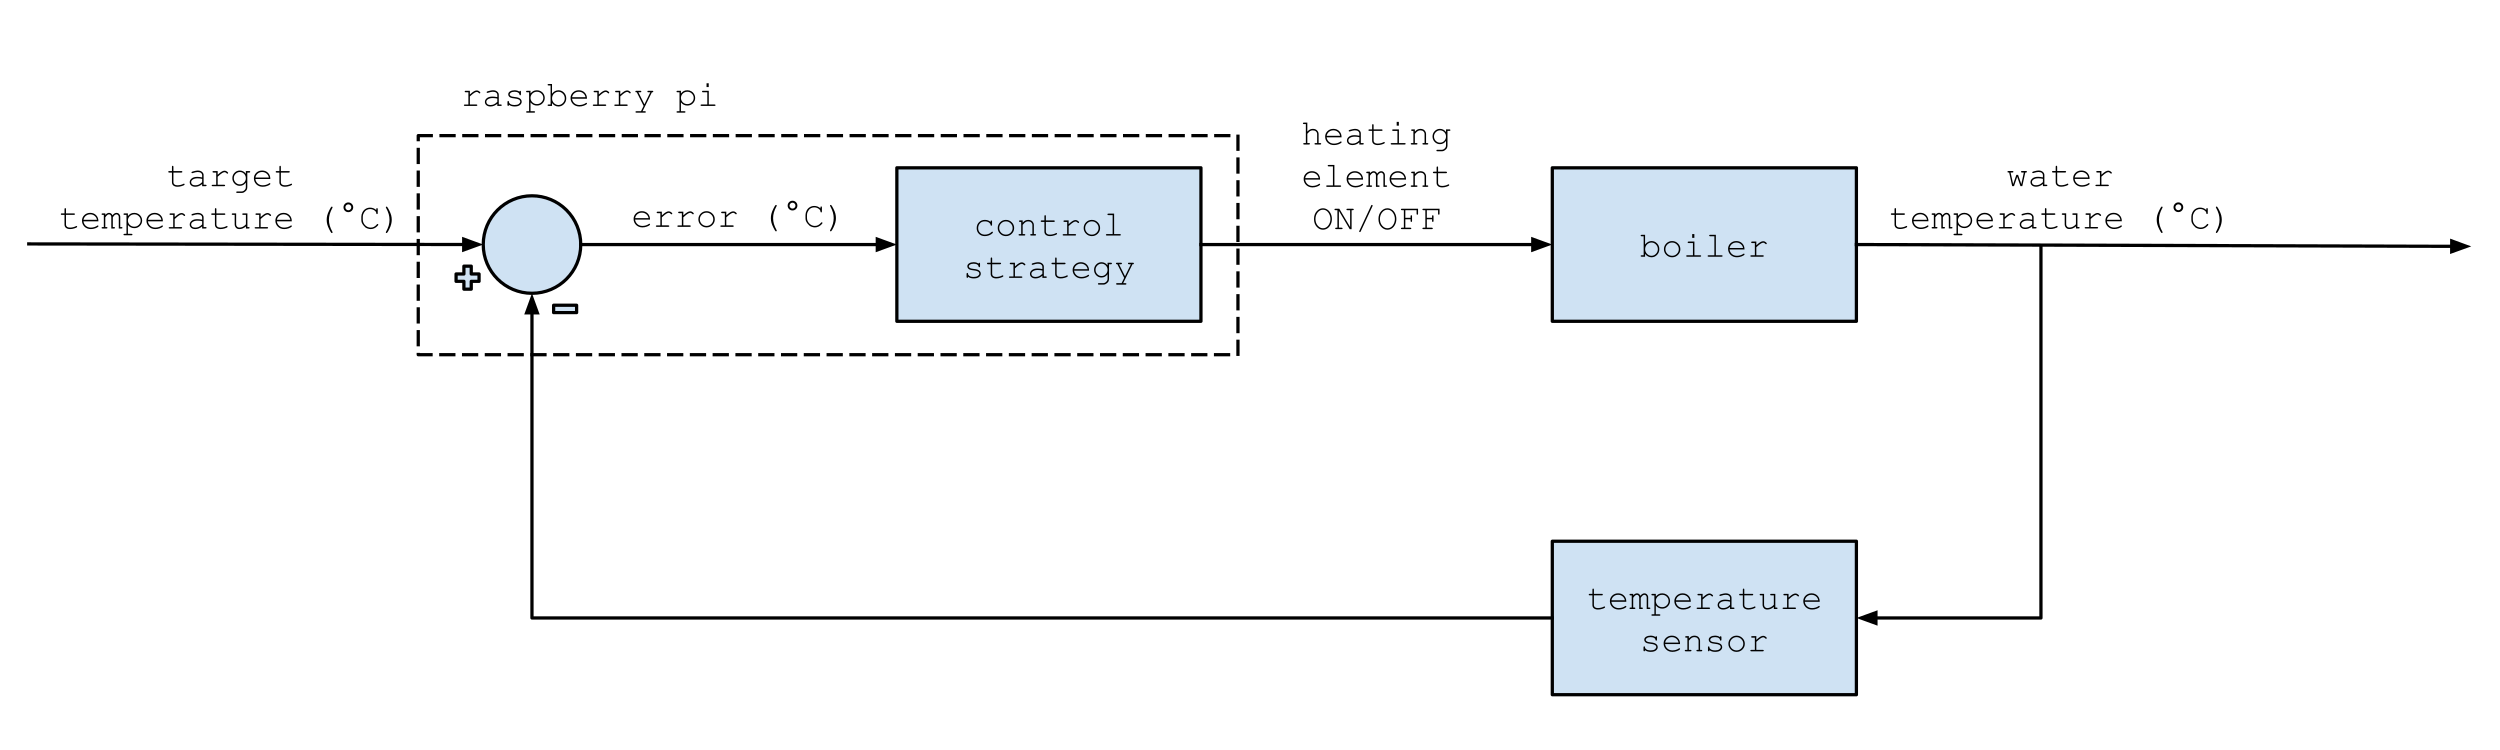 <svg version="1.1" viewBox="0.0 0.0 768.0 230.399" fill="none" stroke="none" stroke-linecap="square" stroke-miterlimit="10" xmlns:xlink="http://www.w3.org/1999/xlink" xmlns="http://www.w3.org/2000/svg"><clipPath id="p.0"><path d="m0 0l768.0 0l0 230.399l-768.0 0l0 -230.399z" clip-rule="nonzero"/></clipPath><g clip-path="url(#p.0)"><path fill="#000000" fill-opacity="0.0" d="m0 0l768.0 0l0 230.399l-768.0 0z" fill-rule="evenodd"/><path fill="#cfe2f3" d="m275.514 51.549l93.417 0l0 47.15l-93.417 0z" fill-rule="evenodd"/><path stroke="#000000" stroke-width="1.0" stroke-linejoin="round" stroke-linecap="butt" d="m275.514 51.549l93.417 0l0 47.15l-93.417 0z" fill-rule="evenodd"/><path fill="#000000" d="m304.307 68.176l0 -0.156q0 -0.172 0.062 -0.234q0.062 -0.078 0.156 -0.078q0.109 0 0.172 0.078q0.062 0.062 0.062 0.234l0 1.016q0 0.172 -0.062 0.25q-0.062 0.062 -0.172 0.062q-0.094 0 -0.156 -0.062q-0.062 -0.062 -0.062 -0.203q-0.031 -0.391 -0.5 -0.734q-0.469 -0.344 -1.266 -0.344q-1.016 0 -1.531 0.641q-0.516 0.625 -0.516 1.438q0 0.875 0.562 1.438q0.578 0.562 1.5 0.562q0.516 0 1.062 -0.188q0.547 -0.188 0.984 -0.625q0.125 -0.109 0.203 -0.109q0.094 0 0.156 0.062q0.062 0.062 0.062 0.156q0 0.234 -0.547 0.594q-0.875 0.562 -1.953 0.562q-1.078 0 -1.781 -0.688q-0.703 -0.703 -0.703 -1.766q0 -1.094 0.719 -1.812q0.719 -0.719 1.797 -0.719q1.047 0 1.75 0.625zm7.242 1.875q0 1.031 -0.75 1.766q-0.734 0.719 -1.781 0.719q-1.047 0 -1.781 -0.734q-0.734 -0.734 -0.734 -1.75q0 -1.031 0.734 -1.766q0.734 -0.734 1.781 -0.734q1.047 0 1.781 0.734q0.75 0.719 0.75 1.766zm-0.469 0q0 -0.844 -0.609 -1.438q-0.594 -0.609 -1.453 -0.609q-0.859 0 -1.469 0.609q-0.594 0.594 -0.594 1.438q0 0.828 0.594 1.438q0.609 0.594 1.469 0.594q0.859 0 1.453 -0.594q0.609 -0.594 0.609 -1.438zm3.085 -2.344l0 0.688q0.469 -0.484 0.844 -0.656q0.391 -0.188 0.875 -0.188q0.516 0 0.938 0.219q0.297 0.156 0.531 0.531q0.25 0.375 0.25 0.766l0 2.844l0.391 0q0.156 0 0.219 0.062q0.078 0.062 0.078 0.172q0 0.094 -0.078 0.156q-0.062 0.062 -0.219 0.062l-1.219 0q-0.156 0 -0.234 -0.062q-0.062 -0.062 -0.062 -0.156q0 -0.109 0.062 -0.172q0.078 -0.062 0.234 -0.062l0.375 0l0 -2.766q0 -0.484 -0.344 -0.812q-0.344 -0.328 -0.938 -0.328q-0.438 0 -0.766 0.188q-0.328 0.172 -0.938 0.891l0 2.828l0.516 0q0.156 0 0.219 0.062q0.078 0.062 0.078 0.172q0 0.094 -0.078 0.156q-0.062 0.062 -0.219 0.062l-1.484 0q-0.156 0 -0.234 -0.062q-0.062 -0.062 -0.062 -0.156q0 -0.109 0.062 -0.172q0.078 -0.062 0.234 -0.062l0.516 0l0 -3.734l-0.375 0q-0.172 0 -0.25 -0.062q-0.062 -0.078 -0.062 -0.172q0 -0.094 0.062 -0.156q0.078 -0.078 0.25 -0.078l0.828 0zm7.132 0l2.453 0q0.156 0 0.219 0.078q0.078 0.062 0.078 0.156q0 0.094 -0.078 0.172q-0.062 0.062 -0.219 0.062l-2.453 0l0 3.0q0 0.391 0.312 0.656q0.312 0.25 0.922 0.25q0.453 0 0.984 -0.125q0.531 -0.141 0.828 -0.312q0.109 -0.078 0.188 -0.078q0.078 0 0.141 0.078q0.062 0.062 0.062 0.156q0 0.078 -0.062 0.156q-0.172 0.172 -0.844 0.375q-0.656 0.203 -1.266 0.203q-0.781 0 -1.25 -0.359q-0.469 -0.375 -0.469 -1.0l0 -3.0l-0.844 0q-0.156 0 -0.234 -0.062q-0.062 -0.078 -0.062 -0.172q0 -0.094 0.062 -0.156q0.078 -0.078 0.234 -0.078l0.844 0l0 -1.328q0 -0.156 0.062 -0.219q0.062 -0.078 0.156 -0.078q0.109 0 0.172 0.078q0.062 0.062 0.062 0.219l0 1.328zm6.992 0l0 1.141q0.875 -0.797 1.312 -1.016q0.438 -0.234 0.812 -0.234q0.406 0 0.75 0.281q0.344 0.266 0.344 0.406q0 0.094 -0.078 0.172q-0.062 0.062 -0.156 0.062q-0.062 0 -0.094 -0.016q-0.031 -0.031 -0.141 -0.125q-0.188 -0.188 -0.328 -0.25q-0.141 -0.078 -0.266 -0.078q-0.297 0 -0.719 0.234q-0.422 0.234 -1.438 1.156l0 2.469l2.0 0q0.156 0 0.219 0.062q0.078 0.062 0.078 0.172q0 0.094 -0.078 0.156q-0.062 0.062 -0.219 0.062l-3.547 0q-0.156 0 -0.234 -0.062q-0.062 -0.062 -0.062 -0.156q0 -0.094 0.062 -0.156q0.062 -0.062 0.234 -0.062l1.094 0l0 -3.75l-0.828 0q-0.172 0 -0.25 -0.062q-0.062 -0.078 -0.062 -0.172q0 -0.094 0.062 -0.156q0.078 -0.078 0.25 -0.078l1.281 0zm9.664 2.344q0 1.031 -0.75 1.766q-0.734 0.719 -1.781 0.719q-1.047 0 -1.781 -0.734q-0.734 -0.734 -0.734 -1.75q0 -1.031 0.734 -1.766q0.734 -0.734 1.781 -0.734q1.047 0 1.781 0.734q0.75 0.719 0.75 1.766zm-0.469 0q0 -0.844 -0.609 -1.438q-0.594 -0.609 -1.453 -0.609q-0.859 0 -1.469 0.609q-0.594 0.594 -0.594 1.438q0 0.828 0.594 1.438q0.609 0.594 1.469 0.594q0.859 0 1.453 -0.594q0.609 -0.594 0.609 -1.438zm4.773 -4.422l0 6.281l1.766 0q0.172 0 0.234 0.062q0.078 0.062 0.078 0.172q0 0.094 -0.078 0.156q-0.062 0.062 -0.234 0.062l-3.984 0q-0.172 0 -0.25 -0.062q-0.062 -0.062 -0.062 -0.156q0 -0.109 0.062 -0.172q0.078 -0.062 0.25 -0.062l1.766 0l0 -5.828l-1.297 0q-0.172 0 -0.25 -0.062q-0.062 -0.062 -0.062 -0.172q0 -0.094 0.062 -0.156q0.078 -0.062 0.25 -0.062l1.75 0z" fill-rule="nonzero"/><path fill="#000000" d="m300.616 81.004q0 -0.156 0.062 -0.219q0.062 -0.078 0.156 -0.078q0.109 0 0.172 0.078q0.062 0.062 0.062 0.234l0 0.766q0 0.172 -0.062 0.25q-0.062 0.062 -0.172 0.062q-0.094 0 -0.156 -0.062q-0.062 -0.062 -0.062 -0.203q-0.031 -0.312 -0.344 -0.531q-0.438 -0.297 -1.156 -0.297q-0.766 0 -1.188 0.312q-0.312 0.234 -0.312 0.516q0 0.312 0.375 0.531q0.266 0.156 0.984 0.234q0.938 0.094 1.297 0.234q0.531 0.188 0.781 0.516q0.25 0.328 0.25 0.719q0 0.578 -0.547 1.031q-0.547 0.438 -1.625 0.438q-1.062 0 -1.75 -0.531q0 0.172 -0.031 0.234q-0.016 0.047 -0.078 0.094q-0.047 0.031 -0.109 0.031q-0.109 0 -0.172 -0.062q-0.062 -0.078 -0.062 -0.234l0 -0.938q0 -0.156 0.062 -0.219q0.062 -0.078 0.172 -0.078q0.094 0 0.156 0.078q0.062 0.062 0.062 0.172q0 0.25 0.125 0.406q0.188 0.266 0.594 0.438q0.422 0.156 1.016 0.156q0.875 0 1.297 -0.312q0.438 -0.328 0.438 -0.703q0 -0.422 -0.422 -0.672q-0.453 -0.25 -1.297 -0.328q-0.828 -0.094 -1.203 -0.234q-0.359 -0.141 -0.562 -0.422q-0.203 -0.281 -0.203 -0.594q0 -0.578 0.562 -0.922q0.578 -0.344 1.359 -0.344q0.938 0 1.531 0.453zm4.179 -0.297l2.453 0q0.156 0 0.219 0.078q0.078 0.062 0.078 0.156q0 0.094 -0.078 0.172q-0.062 0.062 -0.219 0.062l-2.453 0l0 3.0q0 0.391 0.312 0.656q0.312 0.25 0.922 0.25q0.453 0 0.984 -0.125q0.531 -0.141 0.828 -0.312q0.109 -0.078 0.188 -0.078q0.078 0 0.141 0.078q0.062 0.062 0.062 0.156q0 0.078 -0.062 0.156q-0.172 0.172 -0.844 0.375q-0.656 0.203 -1.266 0.203q-0.781 0 -1.25 -0.359q-0.469 -0.375 -0.469 -1.0l0 -3.0l-0.844 0q-0.156 0 -0.234 -0.062q-0.062 -0.078 -0.062 -0.172q0 -0.094 0.062 -0.156q0.078 -0.078 0.234 -0.078l0.844 0l0 -1.328q0 -0.156 0.062 -0.219q0.062 -0.078 0.156 -0.078q0.109 0 0.172 0.078q0.062 0.062 0.062 0.219l0 1.328zm6.992 0l0 1.141q0.875 -0.797 1.312 -1.016q0.438 -0.234 0.812 -0.234q0.406 0 0.75 0.281q0.344 0.266 0.344 0.406q0 0.094 -0.078 0.172q-0.062 0.062 -0.156 0.062q-0.062 0 -0.094 -0.016q-0.031 -0.031 -0.141 -0.125q-0.188 -0.188 -0.328 -0.25q-0.141 -0.078 -0.266 -0.078q-0.297 0 -0.719 0.234q-0.422 0.234 -1.438 1.156l0 2.469l2.0 0q0.156 0 0.219 0.062q0.078 0.062 0.078 0.172q0 0.094 -0.078 0.156q-0.062 0.062 -0.219 0.062l-3.547 0q-0.156 0 -0.234 -0.062q-0.062 -0.062 -0.062 -0.156q0 -0.094 0.062 -0.156q0.062 -0.062 0.234 -0.062l1.094 0l0 -3.75l-0.828 0q-0.172 0 -0.25 -0.062q-0.062 -0.078 -0.062 -0.172q0 -0.094 0.062 -0.156q0.078 -0.078 0.25 -0.078l1.281 0zm8.429 4.656l0 -0.656q-0.984 0.828 -2.094 0.828q-0.812 0 -1.266 -0.406q-0.453 -0.406 -0.453 -1.0q0 -0.656 0.594 -1.141q0.609 -0.5 1.75 -0.5q0.312 0 0.672 0.047q0.375 0.031 0.797 0.125l0 -0.734q0 -0.375 -0.344 -0.641q-0.344 -0.281 -1.031 -0.281q-0.516 0 -1.469 0.312q-0.172 0.047 -0.219 0.047q-0.094 0 -0.156 -0.062q-0.062 -0.062 -0.062 -0.156q0 -0.094 0.062 -0.141q0.062 -0.094 0.609 -0.234q0.828 -0.219 1.266 -0.219q0.844 0 1.312 0.422q0.484 0.422 0.484 0.953l0 2.984l0.609 0q0.172 0 0.234 0.062q0.078 0.062 0.078 0.172q0 0.094 -0.078 0.156q-0.062 0.062 -0.234 0.062l-1.062 0zm0 -2.25q-0.312 -0.094 -0.672 -0.125q-0.344 -0.047 -0.734 -0.047q-0.984 0 -1.547 0.422q-0.422 0.312 -0.422 0.766q0 0.406 0.312 0.688q0.328 0.266 0.938 0.266q0.594 0 1.094 -0.219q0.5 -0.234 1.031 -0.75l0 -1.0zm4.382 -2.406l2.453 0q0.156 0 0.219 0.078q0.078 0.062 0.078 0.156q0 0.094 -0.078 0.172q-0.062 0.062 -0.219 0.062l-2.453 0l0 3.0q0 0.391 0.312 0.656q0.312 0.25 0.922 0.25q0.453 0 0.984 -0.125q0.531 -0.141 0.828 -0.312q0.109 -0.078 0.188 -0.078q0.078 0 0.141 0.078q0.062 0.062 0.062 0.156q0 0.078 -0.062 0.156q-0.172 0.172 -0.844 0.375q-0.656 0.203 -1.266 0.203q-0.781 0 -1.25 -0.359q-0.469 -0.375 -0.469 -1.0l0 -3.0l-0.844 0q-0.156 0 -0.234 -0.062q-0.062 -0.078 -0.062 -0.172q0 -0.094 0.062 -0.156q0.078 -0.078 0.234 -0.078l0.844 0l0 -1.328q0 -0.156 0.062 -0.219q0.062 -0.078 0.156 -0.078q0.109 0 0.172 0.078q0.062 0.062 0.062 0.219l0 1.328zm9.96 2.438l-4.594 0q0.125 0.875 0.734 1.406q0.625 0.531 1.531 0.531q0.5 0 1.047 -0.156q0.562 -0.172 0.906 -0.438q0.109 -0.094 0.172 -0.094q0.094 0 0.156 0.078q0.062 0.062 0.062 0.156q0 0.094 -0.078 0.172q-0.266 0.266 -0.922 0.5q-0.656 0.234 -1.344 0.234q-1.172 0 -1.953 -0.75q-0.766 -0.766 -0.766 -1.844q0 -0.984 0.719 -1.688q0.734 -0.703 1.812 -0.703q1.109 0 1.812 0.719q0.719 0.719 0.703 1.875zm-0.453 -0.453q-0.125 -0.75 -0.703 -1.219q-0.578 -0.469 -1.359 -0.469q-0.797 0 -1.359 0.469q-0.562 0.453 -0.703 1.219l4.125 0zm6.132 -1.156l0 -0.828l1.062 0q0.156 0 0.219 0.078q0.078 0.062 0.078 0.156q0 0.094 -0.078 0.172q-0.062 0.062 -0.219 0.062l-0.609 0l0 4.5q0 0.453 -0.188 0.812q-0.125 0.234 -0.438 0.484q-0.297 0.25 -0.547 0.359q-0.25 0.109 -0.656 0.109l-1.281 0q-0.156 0 -0.234 -0.062q-0.062 -0.062 -0.062 -0.172q0 -0.094 0.062 -0.172q0.078 -0.062 0.234 -0.062l1.297 0.016q0.391 0 0.703 -0.203q0.328 -0.203 0.547 -0.594q0.109 -0.234 0.109 -0.578l0 -1.359q-0.719 1.0 -1.859 1.0q-0.938 0 -1.609 -0.688q-0.672 -0.703 -0.672 -1.672q0 -0.969 0.672 -1.656q0.672 -0.688 1.609 -0.688q1.141 0 1.859 0.984zm0 1.359q0 -0.797 -0.547 -1.344q-0.531 -0.547 -1.297 -0.547q-0.75 0 -1.297 0.562q-0.547 0.547 -0.547 1.328q0 0.797 0.547 1.359q0.547 0.547 1.297 0.547q0.766 0 1.297 -0.547q0.547 -0.562 0.547 -1.359zm5.117 2.469l-2.094 -4.188l-0.141 0q-0.156 0 -0.234 -0.062q-0.062 -0.078 -0.062 -0.172q0 -0.062 0.031 -0.125q0.047 -0.062 0.094 -0.078q0.062 -0.031 0.172 -0.031l1.25 0q0.156 0 0.219 0.078q0.078 0.062 0.078 0.156q0 0.094 -0.078 0.172q-0.062 0.062 -0.219 0.062l-0.609 0l1.844 3.688l1.812 -3.688l-0.609 0q-0.156 0 -0.234 -0.062q-0.062 -0.078 -0.062 -0.172q0 -0.094 0.062 -0.156q0.078 -0.078 0.234 -0.078l1.234 0q0.156 0 0.219 0.078q0.078 0.062 0.078 0.156q0 0.078 -0.047 0.141q-0.031 0.047 -0.094 0.078q-0.047 0.016 -0.297 0.016l-2.859 5.812l0.703 0q0.172 0 0.234 0.062q0.062 0.062 0.062 0.156q0 0.094 -0.062 0.156q-0.062 0.078 -0.234 0.078l-2.594 0q-0.156 0 -0.234 -0.062q-0.062 -0.062 -0.062 -0.172q0 -0.094 0.062 -0.156q0.078 -0.062 0.234 -0.062l1.406 0l0.797 -1.625z" fill-rule="nonzero"/><path fill="#cfe2f3" d="m476.869 51.549l93.417 0l0 47.15l-93.417 0z" fill-rule="evenodd"/><path stroke="#000000" stroke-width="1.0" stroke-linejoin="round" stroke-linecap="butt" d="m476.869 51.549l93.417 0l0 47.15l-93.417 0z" fill-rule="evenodd"/><path fill="#000000" d="m505.368 72.129l0 2.984q0.828 -1.062 1.984 -1.062q0.984 0 1.688 0.719q0.703 0.719 0.703 1.75q0 1.062 -0.719 1.797q-0.703 0.719 -1.672 0.719q-1.188 0 -1.984 -1.062l0 0.891l-1.047 0q-0.172 0 -0.25 -0.062q-0.062 -0.062 -0.062 -0.156q0 -0.109 0.062 -0.172q0.078 -0.062 0.25 -0.062l0.609 0l0 -5.828l-0.609 0q-0.172 0 -0.25 -0.062q-0.062 -0.062 -0.062 -0.172q0 -0.094 0.062 -0.156q0.078 -0.062 0.25 -0.062l1.047 0zm3.922 4.422q0 -0.859 -0.594 -1.453q-0.578 -0.594 -1.359 -0.594q-0.781 0 -1.375 0.594q-0.578 0.594 -0.578 1.453q0 0.844 0.578 1.438q0.594 0.594 1.375 0.594q0.781 0 1.359 -0.594q0.594 -0.594 0.594 -1.438zm6.914 0q0 1.031 -0.75 1.766q-0.734 0.719 -1.781 0.719q-1.047 0 -1.781 -0.734q-0.734 -0.734 -0.734 -1.75q0 -1.031 0.734 -1.766q0.734 -0.734 1.781 -0.734q1.047 0 1.781 0.734q0.75 0.719 0.75 1.766zm-0.469 0q0 -0.844 -0.609 -1.438q-0.594 -0.609 -1.453 -0.609q-0.859 0 -1.469 0.609q-0.594 0.594 -0.594 1.438q0 0.828 0.594 1.438q0.609 0.594 1.469 0.594q0.859 0 1.453 -0.594q0.609 -0.594 0.609 -1.438zm4.773 -4.656l0 1.172l-0.672 0l0 -1.172l0.672 0zm0.016 2.312l0 4.203l1.766 0q0.172 0 0.234 0.062q0.078 0.062 0.078 0.172q0 0.094 -0.078 0.156q-0.062 0.062 -0.234 0.062l-4.0 0q-0.156 0 -0.234 -0.062q-0.062 -0.062 -0.062 -0.156q0 -0.109 0.062 -0.172q0.078 -0.062 0.234 -0.062l1.781 0l0 -3.734l-1.328 0q-0.156 0 -0.234 -0.062q-0.062 -0.078 -0.062 -0.172q0 -0.094 0.062 -0.156q0.078 -0.078 0.234 -0.078l1.781 0zm6.585 -2.078l0 6.281l1.766 0q0.172 0 0.234 0.062q0.078 0.062 0.078 0.172q0 0.094 -0.078 0.156q-0.062 0.062 -0.234 0.062l-3.984 0q-0.172 0 -0.25 -0.062q-0.062 -0.062 -0.062 -0.156q0 -0.109 0.062 -0.172q0.078 -0.062 0.25 -0.062l1.766 0l0 -5.828l-1.297 0q-0.172 0 -0.25 -0.062q-0.062 -0.062 -0.062 -0.172q0 -0.094 0.062 -0.156q0.078 -0.062 0.25 -0.062l1.75 0zm8.804 4.516l-4.594 0q0.125 0.875 0.734 1.406q0.625 0.531 1.531 0.531q0.5 0 1.047 -0.156q0.562 -0.172 0.906 -0.438q0.109 -0.094 0.172 -0.094q0.094 0 0.156 0.078q0.062 0.062 0.062 0.156q0 0.094 -0.078 0.172q-0.266 0.266 -0.922 0.5q-0.656 0.234 -1.344 0.234q-1.172 0 -1.953 -0.75q-0.766 -0.766 -0.766 -1.844q0 -0.984 0.719 -1.688q0.734 -0.703 1.812 -0.703q1.109 0 1.812 0.719q0.719 0.719 0.703 1.875zm-0.453 -0.453q-0.125 -0.75 -0.703 -1.219q-0.578 -0.469 -1.359 -0.469q-0.797 0 -1.359 0.469q-0.562 0.453 -0.703 1.219l4.125 0zm4.085 -1.984l0 1.141q0.875 -0.797 1.312 -1.016q0.438 -0.234 0.812 -0.234q0.406 0 0.75 0.281q0.344 0.266 0.344 0.406q0 0.094 -0.078 0.172q-0.062 0.062 -0.156 0.062q-0.062 0 -0.094 -0.016q-0.031 -0.031 -0.141 -0.125q-0.188 -0.188 -0.328 -0.25q-0.141 -0.078 -0.266 -0.078q-0.297 0 -0.719 0.234q-0.422 0.234 -1.438 1.156l0 2.469l2.0 0q0.156 0 0.219 0.062q0.078 0.062 0.078 0.172q0 0.094 -0.078 0.156q-0.062 0.062 -0.219 0.062l-3.547 0q-0.156 0 -0.234 -0.062q-0.062 -0.062 -0.062 -0.156q0 -0.094 0.062 -0.156q0.062 -0.062 0.234 -0.062l1.094 0l0 -3.75l-0.828 0q-0.172 0 -0.25 -0.062q-0.062 -0.078 -0.062 -0.172q0 -0.094 0.062 -0.156q0.078 -0.078 0.25 -0.078l1.281 0z" fill-rule="nonzero"/><path fill="#cfe2f3" d="m476.869 166.268l93.417 0l0 47.15l-93.417 0z" fill-rule="evenodd"/><path stroke="#000000" stroke-width="1.0" stroke-linejoin="round" stroke-linecap="butt" d="m476.869 166.268l93.417 0l0 47.15l-93.417 0z" fill-rule="evenodd"/><path fill="#000000" d="m489.647 182.426l2.453 0q0.156 0 0.219 0.078q0.078 0.062 0.078 0.156q0 0.094 -0.078 0.172q-0.062 0.062 -0.219 0.062l-2.453 0l0 3.0q0 0.391 0.312 0.656q0.312 0.25 0.922 0.25q0.453 0 0.984 -0.125q0.531 -0.141 0.828 -0.312q0.109 -0.078 0.188 -0.078q0.078 0 0.141 0.078q0.062 0.062 0.062 0.156q0 0.078 -0.062 0.156q-0.172 0.172 -0.844 0.375q-0.656 0.203 -1.266 0.203q-0.781 0 -1.25 -0.359q-0.469 -0.375 -0.469 -1.0l0 -3.0l-0.844 0q-0.156 0 -0.234 -0.062q-0.062 -0.078 -0.062 -0.172q0 -0.094 0.062 -0.156q0.078 -0.078 0.234 -0.078l0.844 0l0 -1.328q0 -0.156 0.062 -0.219q0.062 -0.078 0.156 -0.078q0.109 0 0.172 0.078q0.062 0.062 0.062 0.219l0 1.328zm9.96 2.438l-4.594 0q0.125 0.875 0.734 1.406q0.625 0.531 1.531 0.531q0.5 0 1.047 -0.156q0.562 -0.172 0.906 -0.438q0.109 -0.094 0.172 -0.094q0.094 0 0.156 0.078q0.062 0.062 0.062 0.156q0 0.094 -0.078 0.172q-0.266 0.266 -0.922 0.5q-0.656 0.234 -1.344 0.234q-1.172 0 -1.953 -0.75q-0.766 -0.766 -0.766 -1.844q0 -0.984 0.719 -1.688q0.734 -0.703 1.812 -0.703q1.109 0 1.812 0.719q0.719 0.719 0.703 1.875zm-0.453 -0.453q-0.125 -0.75 -0.703 -1.219q-0.578 -0.469 -1.359 -0.469q-0.797 0 -1.359 0.469q-0.562 0.453 -0.703 1.219l4.125 0zm2.57 -1.984l0 0.469q0.578 -0.625 1.156 -0.625q0.344 0 0.609 0.188q0.266 0.188 0.438 0.562q0.297 -0.375 0.609 -0.562q0.312 -0.188 0.625 -0.188q0.484 0 0.781 0.312q0.375 0.406 0.375 0.891l0 3.156l0.375 0q0.172 0 0.234 0.062q0.078 0.062 0.078 0.172q0 0.094 -0.078 0.156q-0.062 0.062 -0.234 0.062l-0.828 0l0 -3.562q0 -0.344 -0.219 -0.562q-0.203 -0.234 -0.469 -0.234q-0.25 0 -0.531 0.188q-0.266 0.188 -0.609 0.734l0 2.984l0.375 0q0.156 0 0.219 0.062q0.078 0.062 0.078 0.172q0 0.094 -0.078 0.156q-0.062 0.062 -0.219 0.062l-0.844 0l0 -3.531q0 -0.359 -0.219 -0.594q-0.203 -0.234 -0.469 -0.234q-0.234 0 -0.469 0.156q-0.328 0.219 -0.688 0.766l0 2.984l0.375 0q0.156 0 0.219 0.062q0.078 0.062 0.078 0.172q0 0.094 -0.078 0.156q-0.062 0.062 -0.219 0.062l-1.219 0q-0.156 0 -0.234 -0.062q-0.062 -0.062 -0.062 -0.156q0 -0.109 0.062 -0.172q0.078 -0.062 0.234 -0.062l0.391 0l0 -3.734l-0.391 0q-0.156 0 -0.234 -0.062q-0.062 -0.078 -0.062 -0.172q0 -0.094 0.062 -0.156q0.078 -0.078 0.234 -0.078l0.844 0zm6.945 0l0 0.828q0.406 -0.484 0.859 -0.734q0.469 -0.25 1.109 -0.25q0.656 0 1.219 0.312q0.562 0.312 0.875 0.875q0.312 0.547 0.312 1.156q0 0.969 -0.703 1.672q-0.688 0.688 -1.703 0.688q-1.203 0 -1.969 -0.984l0 2.719l1.109 0q0.156 0 0.219 0.062q0.078 0.062 0.078 0.156q0 0.094 -0.078 0.156q-0.062 0.078 -0.219 0.078l-2.156 0q-0.172 0 -0.25 -0.062q-0.062 -0.062 -0.062 -0.172q0 -0.094 0.062 -0.156q0.078 -0.062 0.25 -0.062l0.609 0l0 -5.812l-0.609 0q-0.172 0 -0.25 -0.062q-0.062 -0.078 -0.062 -0.172q0 -0.094 0.062 -0.156q0.078 -0.078 0.25 -0.078l1.047 0zm3.922 2.188q0 -0.781 -0.578 -1.328q-0.562 -0.562 -1.375 -0.562q-0.828 0 -1.406 0.562q-0.562 0.562 -0.562 1.328q0 0.781 0.562 1.344q0.578 0.562 1.406 0.562q0.812 0 1.375 -0.562q0.578 -0.562 0.578 -1.344zm6.82 0.25l-4.594 0q0.125 0.875 0.734 1.406q0.625 0.531 1.531 0.531q0.5 0 1.047 -0.156q0.562 -0.172 0.906 -0.438q0.109 -0.094 0.172 -0.094q0.094 0 0.156 0.078q0.062 0.062 0.062 0.156q0 0.094 -0.078 0.172q-0.266 0.266 -0.922 0.5q-0.656 0.234 -1.344 0.234q-1.172 0 -1.953 -0.75q-0.766 -0.766 -0.766 -1.844q0 -0.984 0.719 -1.688q0.734 -0.703 1.812 -0.703q1.109 0 1.812 0.719q0.719 0.719 0.703 1.875zm-0.453 -0.453q-0.125 -0.75 -0.703 -1.219q-0.578 -0.469 -1.359 -0.469q-0.797 0 -1.359 0.469q-0.562 0.453 -0.703 1.219l4.125 0zm4.085 -1.984l0 1.141q0.875 -0.797 1.312 -1.016q0.438 -0.234 0.812 -0.234q0.406 0 0.75 0.281q0.344 0.266 0.344 0.406q0 0.094 -0.078 0.172q-0.062 0.062 -0.156 0.062q-0.062 0 -0.094 -0.016q-0.031 -0.031 -0.141 -0.125q-0.188 -0.188 -0.328 -0.25q-0.141 -0.078 -0.266 -0.078q-0.297 0 -0.719 0.234q-0.422 0.234 -1.438 1.156l0 2.469l2.0 0q0.156 0 0.219 0.062q0.078 0.062 0.078 0.172q0 0.094 -0.078 0.156q-0.062 0.062 -0.219 0.062l-3.547 0q-0.156 0 -0.234 -0.062q-0.062 -0.062 -0.062 -0.156q0 -0.094 0.062 -0.156q0.062 -0.062 0.234 -0.062l1.094 0l0 -3.75l-0.828 0q-0.172 0 -0.25 -0.062q-0.062 -0.078 -0.062 -0.172q0 -0.094 0.062 -0.156q0.078 -0.078 0.25 -0.078l1.281 0zm8.429 4.656l0 -0.656q-0.984 0.828 -2.094 0.828q-0.812 0 -1.266 -0.406q-0.453 -0.406 -0.453 -1.0q0 -0.656 0.594 -1.141q0.609 -0.5 1.75 -0.5q0.312 0 0.672 0.047q0.375 0.031 0.797 0.125l0 -0.734q0 -0.375 -0.344 -0.641q-0.344 -0.281 -1.031 -0.281q-0.516 0 -1.469 0.312q-0.172 0.047 -0.219 0.047q-0.094 0 -0.156 -0.062q-0.062 -0.062 -0.062 -0.156q0 -0.094 0.062 -0.141q0.062 -0.094 0.609 -0.234q0.828 -0.219 1.266 -0.219q0.844 0 1.312 0.422q0.484 0.422 0.484 0.953l0 2.984l0.609 0q0.172 0 0.234 0.062q0.078 0.062 0.078 0.172q0 0.094 -0.078 0.156q-0.062 0.062 -0.234 0.062l-1.062 0zm0 -2.25q-0.312 -0.094 -0.672 -0.125q-0.344 -0.047 -0.734 -0.047q-0.984 0 -1.547 0.422q-0.422 0.312 -0.422 0.766q0 0.406 0.312 0.688q0.328 0.266 0.938 0.266q0.594 0 1.094 -0.219q0.5 -0.234 1.031 -0.75l0 -1.0zm4.382 -2.406l2.453 0q0.156 0 0.219 0.078q0.078 0.062 0.078 0.156q0 0.094 -0.078 0.172q-0.062 0.062 -0.219 0.062l-2.453 0l0 3.0q0 0.391 0.312 0.656q0.312 0.25 0.922 0.25q0.453 0 0.984 -0.125q0.531 -0.141 0.828 -0.312q0.109 -0.078 0.188 -0.078q0.078 0 0.141 0.078q0.062 0.062 0.062 0.156q0 0.078 -0.062 0.156q-0.172 0.172 -0.844 0.375q-0.656 0.203 -1.266 0.203q-0.781 0 -1.25 -0.359q-0.469 -0.375 -0.469 -1.0l0 -3.0l-0.844 0q-0.156 0 -0.234 -0.062q-0.062 -0.078 -0.062 -0.172q0 -0.094 0.062 -0.156q0.078 -0.078 0.234 -0.078l0.844 0l0 -1.328q0 -0.156 0.062 -0.219q0.062 -0.078 0.156 -0.078q0.109 0 0.172 0.078q0.062 0.062 0.062 0.219l0 1.328zm9.07 4.656l0 -0.656q-0.922 0.828 -2.0 0.828q-0.656 0 -1.0 -0.359q-0.453 -0.469 -0.453 -1.094l0 -2.906l-0.594 0q-0.172 0 -0.25 -0.062q-0.062 -0.078 -0.062 -0.172q0 -0.094 0.062 -0.156q0.078 -0.078 0.25 -0.078l1.047 0l0 3.375q0 0.438 0.281 0.719q0.281 0.281 0.703 0.281q1.094 0 2.016 -1.0l0 -2.906l-0.828 0q-0.172 0 -0.234 -0.062q-0.062 -0.078 -0.062 -0.172q0 -0.094 0.062 -0.156q0.062 -0.078 0.234 -0.078l1.281 0l0 4.203l0.375 0q0.172 0 0.234 0.062q0.078 0.062 0.078 0.172q0 0.094 -0.078 0.156q-0.062 0.062 -0.234 0.062l-0.828 0zm4.523 -4.656l0 1.141q0.875 -0.797 1.312 -1.016q0.438 -0.234 0.812 -0.234q0.406 0 0.75 0.281q0.344 0.266 0.344 0.406q0 0.094 -0.078 0.172q-0.062 0.062 -0.156 0.062q-0.062 0 -0.094 -0.016q-0.031 -0.031 -0.141 -0.125q-0.188 -0.188 -0.328 -0.25q-0.141 -0.078 -0.266 -0.078q-0.297 0 -0.719 0.234q-0.422 0.234 -1.438 1.156l0 2.469l2.0 0q0.156 0 0.219 0.062q0.078 0.062 0.078 0.172q0 0.094 -0.078 0.156q-0.062 0.062 -0.219 0.062l-3.547 0q-0.156 0 -0.234 -0.062q-0.062 -0.062 -0.062 -0.156q0 -0.094 0.062 -0.156q0.062 -0.062 0.234 -0.062l1.094 0l0 -3.75l-0.828 0q-0.172 0 -0.25 -0.062q-0.062 -0.078 -0.062 -0.172q0 -0.094 0.062 -0.156q0.078 -0.078 0.25 -0.078l1.281 0zm9.57 2.438l-4.594 0q0.125 0.875 0.734 1.406q0.625 0.531 1.531 0.531q0.5 0 1.047 -0.156q0.562 -0.172 0.906 -0.438q0.109 -0.094 0.172 -0.094q0.094 0 0.156 0.078q0.062 0.062 0.062 0.156q0 0.094 -0.078 0.172q-0.266 0.266 -0.922 0.5q-0.656 0.234 -1.344 0.234q-1.172 0 -1.953 -0.75q-0.766 -0.766 -0.766 -1.844q0 -0.984 0.719 -1.688q0.734 -0.703 1.812 -0.703q1.109 0 1.812 0.719q0.719 0.719 0.703 1.875zm-0.453 -0.453q-0.125 -0.75 -0.703 -1.219q-0.578 -0.469 -1.359 -0.469q-0.797 0 -1.359 0.469q-0.562 0.453 -0.703 1.219l4.125 0z" fill-rule="nonzero"/><path fill="#000000" d="m508.571 195.723q0 -0.156 0.062 -0.219q0.062 -0.078 0.156 -0.078q0.109 0 0.172 0.078q0.062 0.062 0.062 0.234l0 0.766q0 0.172 -0.062 0.25q-0.062 0.062 -0.172 0.062q-0.094 0 -0.156 -0.062q-0.062 -0.062 -0.062 -0.203q-0.031 -0.312 -0.344 -0.531q-0.438 -0.297 -1.156 -0.297q-0.766 0 -1.188 0.312q-0.312 0.234 -0.312 0.516q0 0.312 0.375 0.531q0.266 0.156 0.984 0.234q0.938 0.094 1.297 0.234q0.531 0.188 0.781 0.516q0.25 0.328 0.25 0.719q0 0.578 -0.547 1.031q-0.547 0.438 -1.625 0.438q-1.062 0 -1.75 -0.531q0 0.172 -0.031 0.234q-0.016 0.047 -0.078 0.094q-0.047 0.031 -0.109 0.031q-0.109 0 -0.172 -0.062q-0.062 -0.078 -0.062 -0.234l0 -0.938q0 -0.156 0.062 -0.219q0.062 -0.078 0.172 -0.078q0.094 0 0.156 0.078q0.062 0.062 0.062 0.172q0 0.25 0.125 0.406q0.188 0.266 0.594 0.438q0.422 0.156 1.016 0.156q0.875 0 1.297 -0.312q0.438 -0.328 0.438 -0.703q0 -0.422 -0.422 -0.672q-0.453 -0.25 -1.297 -0.328q-0.828 -0.094 -1.203 -0.234q-0.359 -0.141 -0.562 -0.422q-0.203 -0.281 -0.203 -0.594q0 -0.578 0.562 -0.922q0.578 -0.344 1.359 -0.344q0.938 0 1.531 0.453zm7.539 2.141l-4.594 0q0.125 0.875 0.734 1.406q0.625 0.531 1.531 0.531q0.5 0 1.047 -0.156q0.562 -0.172 0.906 -0.438q0.109 -0.094 0.172 -0.094q0.094 0 0.156 0.078q0.062 0.062 0.062 0.156q0 0.094 -0.078 0.172q-0.266 0.266 -0.922 0.5q-0.656 0.234 -1.344 0.234q-1.172 0 -1.953 -0.75q-0.766 -0.766 -0.766 -1.844q0 -0.984 0.719 -1.688q0.734 -0.703 1.812 -0.703q1.109 0 1.812 0.719q0.719 0.719 0.703 1.875zm-0.453 -0.453q-0.125 -0.75 -0.703 -1.219q-0.578 -0.469 -1.359 -0.469q-0.797 0 -1.359 0.469q-0.562 0.453 -0.703 1.219l4.125 0zm3.164 -1.984l0 0.688q0.469 -0.484 0.844 -0.656q0.391 -0.188 0.875 -0.188q0.516 0 0.938 0.219q0.297 0.156 0.531 0.531q0.25 0.375 0.25 0.766l0 2.844l0.391 0q0.156 0 0.219 0.062q0.078 0.062 0.078 0.172q0 0.094 -0.078 0.156q-0.062 0.062 -0.219 0.062l-1.219 0q-0.156 0 -0.234 -0.062q-0.062 -0.062 -0.062 -0.156q0 -0.109 0.062 -0.172q0.078 -0.062 0.234 -0.062l0.375 0l0 -2.766q0 -0.484 -0.344 -0.812q-0.344 -0.328 -0.938 -0.328q-0.438 0 -0.766 0.188q-0.328 0.172 -0.938 0.891l0 2.828l0.516 0q0.156 0 0.219 0.062q0.078 0.062 0.078 0.172q0 0.094 -0.078 0.156q-0.062 0.062 -0.219 0.062l-1.484 0q-0.156 0 -0.234 -0.062q-0.062 -0.062 -0.062 -0.156q0 -0.109 0.062 -0.172q0.078 -0.062 0.234 -0.062l0.516 0l0 -3.734l-0.375 0q-0.172 0 -0.25 -0.062q-0.062 -0.078 -0.062 -0.172q0 -0.094 0.062 -0.156q0.078 -0.078 0.25 -0.078l0.828 0zm9.554 0.297q0 -0.156 0.062 -0.219q0.062 -0.078 0.156 -0.078q0.109 0 0.172 0.078q0.062 0.062 0.062 0.234l0 0.766q0 0.172 -0.062 0.25q-0.062 0.062 -0.172 0.062q-0.094 0 -0.156 -0.062q-0.062 -0.062 -0.062 -0.203q-0.031 -0.312 -0.344 -0.531q-0.438 -0.297 -1.156 -0.297q-0.766 0 -1.188 0.312q-0.312 0.234 -0.312 0.516q0 0.312 0.375 0.531q0.266 0.156 0.984 0.234q0.938 0.094 1.297 0.234q0.531 0.188 0.781 0.516q0.25 0.328 0.25 0.719q0 0.578 -0.547 1.031q-0.547 0.438 -1.625 0.438q-1.062 0 -1.75 -0.531q0 0.172 -0.031 0.234q-0.016 0.047 -0.078 0.094q-0.047 0.031 -0.109 0.031q-0.109 0 -0.172 -0.062q-0.062 -0.078 -0.062 -0.234l0 -0.938q0 -0.156 0.062 -0.219q0.062 -0.078 0.172 -0.078q0.094 0 0.156 0.078q0.062 0.062 0.062 0.172q0 0.25 0.125 0.406q0.188 0.266 0.594 0.438q0.422 0.156 1.016 0.156q0.875 0 1.297 -0.312q0.438 -0.328 0.438 -0.703q0 -0.422 -0.422 -0.672q-0.453 -0.25 -1.297 -0.328q-0.828 -0.094 -1.203 -0.234q-0.359 -0.141 -0.562 -0.422q-0.203 -0.281 -0.203 -0.594q0 -0.578 0.562 -0.922q0.578 -0.344 1.359 -0.344q0.938 0 1.531 0.453zm7.632 2.047q0 1.031 -0.75 1.766q-0.734 0.719 -1.781 0.719q-1.047 0 -1.781 -0.734q-0.734 -0.734 -0.734 -1.75q0 -1.031 0.734 -1.766q0.734 -0.734 1.781 -0.734q1.047 0 1.781 0.734q0.75 0.719 0.75 1.766zm-0.469 0q0 -0.844 -0.609 -1.438q-0.594 -0.609 -1.453 -0.609q-0.859 0 -1.469 0.609q-0.594 0.594 -0.594 1.438q0 0.828 0.594 1.438q0.609 0.594 1.469 0.594q0.859 0 1.453 -0.594q0.609 -0.594 0.609 -1.438zm4.007 -2.344l0 1.141q0.875 -0.797 1.312 -1.016q0.438 -0.234 0.812 -0.234q0.406 0 0.75 0.281q0.344 0.266 0.344 0.406q0 0.094 -0.078 0.172q-0.062 0.062 -0.156 0.062q-0.062 0 -0.094 -0.016q-0.031 -0.031 -0.141 -0.125q-0.188 -0.188 -0.328 -0.25q-0.141 -0.078 -0.266 -0.078q-0.297 0 -0.719 0.234q-0.422 0.234 -1.438 1.156l0 2.469l2.0 0q0.156 0 0.219 0.062q0.078 0.062 0.078 0.172q0 0.094 -0.078 0.156q-0.062 0.062 -0.219 0.062l-3.547 0q-0.156 0 -0.234 -0.062q-0.062 -0.062 -0.062 -0.156q0 -0.094 0.062 -0.156q0.062 -0.062 0.234 -0.062l1.094 0l0 -3.75l-0.828 0q-0.172 0 -0.25 -0.062q-0.062 -0.078 -0.062 -0.172q0 -0.094 0.062 -0.156q0.078 -0.078 0.25 -0.078l1.281 0z" fill-rule="nonzero"/><path fill="#cfe2f3" d="m148.454 75.123l0 0c0 -8.271 6.705 -14.976 14.976 -14.976l0 0c3.972 0 7.781 1.578 10.59 4.386c2.809 2.809 4.386 6.618 4.386 10.59l0 0c0 8.271 -6.705 14.976 -14.976 14.976l0 0c-8.271 0 -14.976 -6.705 -14.976 -14.976z" fill-rule="evenodd"/><path stroke="#000000" stroke-width="1.0" stroke-linejoin="round" stroke-linecap="butt" d="m148.454 75.123l0 0c0 -8.271 6.705 -14.976 14.976 -14.976l0 0c3.972 0 7.781 1.578 10.59 4.386c2.809 2.809 4.386 6.618 4.386 10.59l0 0c0 8.271 -6.705 14.976 -14.976 14.976l0 0c-8.271 0 -14.976 -6.705 -14.976 -14.976z" fill-rule="evenodd"/><path fill="#000000" fill-opacity="0.0" d="m178.407 75.123l97.102 0" fill-rule="evenodd"/><path stroke="#000000" stroke-width="1.0" stroke-linejoin="round" stroke-linecap="butt" d="m178.407 75.123l91.102 0" fill-rule="evenodd"/><path fill="#000000" stroke="#000000" stroke-width="1.0" stroke-linecap="butt" d="m269.509 76.775l4.538 -1.652l-4.538 -1.652z" fill-rule="evenodd"/><path fill="#000000" fill-opacity="0.0" d="m368.932 75.123l107.937 0" fill-rule="evenodd"/><path stroke="#000000" stroke-width="1.0" stroke-linejoin="round" stroke-linecap="butt" d="m368.932 75.123l101.937 0" fill-rule="evenodd"/><path fill="#000000" stroke="#000000" stroke-width="1.0" stroke-linecap="butt" d="m470.869 76.775l4.538 -1.652l-4.538 -1.652z" fill-rule="evenodd"/><path fill="#000000" fill-opacity="0.0" d="m570.286 75.123l188.882 0.567" fill-rule="evenodd"/><path stroke="#000000" stroke-width="1.0" stroke-linejoin="round" stroke-linecap="butt" d="m570.286 75.123l182.882 0.549" fill-rule="evenodd"/><path fill="#000000" stroke="#000000" stroke-width="1.0" stroke-linecap="butt" d="m753.163 77.324l4.543 -1.638l-4.533 -1.665z" fill-rule="evenodd"/><path fill="#000000" fill-opacity="0.0" d="m626.979 76.016l0 113.827l-56.693 0" fill-rule="evenodd"/><path stroke="#000000" stroke-width="1.0" stroke-linejoin="round" stroke-linecap="butt" d="m626.979 76.016l0 113.827l-50.693 0" fill-rule="evenodd"/><path fill="#000000" stroke="#000000" stroke-width="1.0" stroke-linecap="butt" d="m576.286 188.191l-4.538 1.652l4.538 1.652z" fill-rule="evenodd"/><path fill="#000000" fill-opacity="0.0" d="m476.869 189.843l-313.449 0l0 -99.748" fill-rule="evenodd"/><path stroke="#000000" stroke-width="1.0" stroke-linejoin="round" stroke-linecap="butt" d="m476.869 189.843l-313.449 0l0 -93.748" fill-rule="evenodd"/><path fill="#000000" stroke="#000000" stroke-width="1.0" stroke-linecap="butt" d="m165.072 96.094l-1.652 -4.538l-1.652 4.538z" fill-rule="evenodd"/><path fill="#000000" fill-opacity="0.0" d="m8.832 74.934l139.622 0.189" fill-rule="evenodd"/><path stroke="#000000" stroke-width="1.0" stroke-linejoin="round" stroke-linecap="butt" d="m8.832 74.934l133.622 0.181" fill-rule="evenodd"/><path fill="#000000" stroke="#000000" stroke-width="1.0" stroke-linecap="butt" d="m142.452 76.767l4.54 -1.646l-4.536 -1.658z" fill-rule="evenodd"/><path fill="#000000" fill-opacity="0.0" d="m8.832 37.963l123.748 0l0 37.165l-123.748 0z" fill-rule="evenodd"/><path fill="#000000" d="m53.278 52.547l2.453 0q0.156 0 0.219 0.078q0.078 0.062 0.078 0.156q0 0.094 -0.078 0.172q-0.062 0.062 -0.219 0.062l-2.453 0l0 3.0q0 0.391 0.312 0.656q0.312 0.25 0.922 0.25q0.453 0 0.984 -0.125q0.531 -0.141 0.828 -0.312q0.109 -0.078 0.188 -0.078q0.078 0 0.141 0.078q0.062 0.062 0.062 0.156q0 0.078 -0.062 0.156q-0.172 0.172 -0.844 0.375q-0.656 0.203 -1.266 0.203q-0.781 0 -1.25 -0.359q-0.469 -0.375 -0.469 -1.0l0 -3.0l-0.844 0q-0.156 0 -0.234 -0.062q-0.062 -0.078 -0.062 -0.172q0 -0.094 0.062 -0.156q0.078 -0.078 0.234 -0.078l0.844 0l0 -1.328q0 -0.156 0.062 -0.219q0.062 -0.078 0.156 -0.078q0.109 0 0.172 0.078q0.062 0.062 0.062 0.219l0 1.328zm8.82 4.656l0 -0.656q-0.984 0.828 -2.094 0.828q-0.812 0 -1.266 -0.406q-0.453 -0.406 -0.453 -1.0q0 -0.656 0.594 -1.141q0.609 -0.5 1.75 -0.5q0.312 0 0.672 0.047q0.375 0.031 0.797 0.125l0 -0.734q0 -0.375 -0.344 -0.641q-0.344 -0.281 -1.031 -0.281q-0.516 0 -1.469 0.312q-0.172 0.047 -0.219 0.047q-0.094 0 -0.156 -0.062q-0.062 -0.062 -0.062 -0.156q0 -0.094 0.062 -0.141q0.062 -0.094 0.609 -0.234q0.828 -0.219 1.266 -0.219q0.844 0 1.312 0.422q0.484 0.422 0.484 0.953l0 2.984l0.609 0q0.172 0 0.234 0.062q0.078 0.062 0.078 0.172q0 0.094 -0.078 0.156q-0.062 0.062 -0.234 0.062l-1.062 0zm0 -2.25q-0.312 -0.094 -0.672 -0.125q-0.344 -0.047 -0.734 -0.047q-0.984 0 -1.547 0.422q-0.422 0.312 -0.422 0.766q0 0.406 0.312 0.688q0.328 0.266 0.938 0.266q0.594 0 1.094 -0.219q0.5 -0.234 1.031 -0.75l0 -1.0zm4.773 -2.406l0 1.141q0.875 -0.797 1.312 -1.016q0.438 -0.234 0.812 -0.234q0.406 0 0.75 0.281q0.344 0.266 0.344 0.406q0 0.094 -0.078 0.172q-0.062 0.062 -0.156 0.062q-0.062 0 -0.094 -0.016q-0.031 -0.031 -0.141 -0.125q-0.188 -0.188 -0.328 -0.25q-0.141 -0.078 -0.266 -0.078q-0.297 0 -0.719 0.234q-0.422 0.234 -1.438 1.156l0 2.469l2.0 0q0.156 0 0.219 0.062q0.078 0.062 0.078 0.172q0 0.094 -0.078 0.156q-0.062 0.062 -0.219 0.062l-3.547 0q-0.156 0 -0.234 -0.062q-0.062 -0.062 -0.062 -0.156q0 -0.094 0.062 -0.156q0.062 -0.062 0.234 -0.062l1.094 0l0 -3.75l-0.828 0q-0.172 0 -0.25 -0.062q-0.062 -0.078 -0.062 -0.172q0 -0.094 0.062 -0.156q0.078 -0.078 0.25 -0.078l1.281 0zm8.648 0.828l0 -0.828l1.062 0q0.156 0 0.219 0.078q0.078 0.062 0.078 0.156q0 0.094 -0.078 0.172q-0.062 0.062 -0.219 0.062l-0.609 0l0 4.5q0 0.453 -0.188 0.812q-0.125 0.234 -0.438 0.484q-0.297 0.25 -0.547 0.359q-0.25 0.109 -0.656 0.109l-1.281 0q-0.156 0 -0.234 -0.062q-0.062 -0.062 -0.062 -0.172q0 -0.094 0.062 -0.172q0.078 -0.062 0.234 -0.062l1.297 0.016q0.391 0 0.703 -0.203q0.328 -0.203 0.547 -0.594q0.109 -0.234 0.109 -0.578l0 -1.359q-0.719 1.0 -1.859 1.0q-0.938 0 -1.609 -0.688q-0.672 -0.703 -0.672 -1.672q0 -0.969 0.672 -1.656q0.672 -0.688 1.609 -0.688q1.141 0 1.859 0.984zm0 1.359q0 -0.797 -0.547 -1.344q-0.531 -0.547 -1.297 -0.547q-0.75 0 -1.297 0.562q-0.547 0.547 -0.547 1.328q0 0.797 0.547 1.359q0.547 0.547 1.297 0.547q0.766 0 1.297 -0.547q0.547 -0.562 0.547 -1.359zm7.523 0.25l-4.594 0q0.125 0.875 0.734 1.406q0.625 0.531 1.531 0.531q0.5 0 1.047 -0.156q0.562 -0.172 0.906 -0.438q0.109 -0.094 0.172 -0.094q0.094 0 0.156 0.078q0.062 0.062 0.062 0.156q0 0.094 -0.078 0.172q-0.266 0.266 -0.922 0.5q-0.656 0.234 -1.344 0.234q-1.172 0 -1.953 -0.75q-0.766 -0.766 -0.766 -1.844q0 -0.984 0.719 -1.688q0.734 -0.703 1.812 -0.703q1.109 0 1.812 0.719q0.719 0.719 0.703 1.875zm-0.453 -0.453q-0.125 -0.75 -0.703 -1.219q-0.578 -0.469 -1.359 -0.469q-0.797 0 -1.359 0.469q-0.562 0.453 -0.703 1.219l4.125 0zm3.695 -1.984l2.453 0q0.156 0 0.219 0.078q0.078 0.062 0.078 0.156q0 0.094 -0.078 0.172q-0.062 0.062 -0.219 0.062l-2.453 0l0 3.0q0 0.391 0.312 0.656q0.312 0.25 0.922 0.25q0.453 0 0.984 -0.125q0.531 -0.141 0.828 -0.312q0.109 -0.078 0.188 -0.078q0.078 0 0.141 0.078q0.062 0.062 0.062 0.156q0 0.078 -0.062 0.156q-0.172 0.172 -0.844 0.375q-0.656 0.203 -1.266 0.203q-0.781 0 -1.25 -0.359q-0.469 -0.375 -0.469 -1.0l0 -3.0l-0.844 0q-0.156 0 -0.234 -0.062q-0.062 -0.078 -0.062 -0.172q0 -0.094 0.062 -0.156q0.078 -0.078 0.234 -0.078l0.844 0l0 -1.328q0 -0.156 0.062 -0.219q0.062 -0.078 0.156 -0.078q0.109 0 0.172 0.078q0.062 0.062 0.062 0.219l0 1.328z" fill-rule="nonzero"/><path fill="#000000" d="m20.272 65.547l2.453 0q0.156 0 0.219 0.078q0.078 0.062 0.078 0.156q0 0.094 -0.078 0.172q-0.062 0.062 -0.219 0.062l-2.453 0l0 3.0q0 0.391 0.312 0.656q0.312 0.25 0.922 0.25q0.453 0 0.984 -0.125q0.531 -0.141 0.828 -0.312q0.109 -0.078 0.188 -0.078q0.078 0 0.141 0.078q0.062 0.062 0.062 0.156q0 0.078 -0.062 0.156q-0.172 0.172 -0.844 0.375q-0.656 0.203 -1.266 0.203q-0.781 0 -1.25 -0.359q-0.469 -0.375 -0.469 -1.0l0 -3.0l-0.844 0q-0.156 0 -0.234 -0.062q-0.062 -0.078 -0.062 -0.172q0 -0.094 0.062 -0.156q0.078 -0.078 0.234 -0.078l0.844 0l0 -1.328q0 -0.156 0.062 -0.219q0.062 -0.078 0.156 -0.078q0.109 0 0.172 0.078q0.062 0.062 0.062 0.219l0 1.328zm9.96 2.438l-4.594 0q0.125 0.875 0.734 1.406q0.625 0.531 1.531 0.531q0.5 0 1.047 -0.156q0.562 -0.172 0.906 -0.438q0.109 -0.094 0.172 -0.094q0.094 0 0.156 0.078q0.062 0.062 0.062 0.156q0 0.094 -0.078 0.172q-0.266 0.266 -0.922 0.5q-0.656 0.234 -1.344 0.234q-1.172 0 -1.953 -0.75q-0.766 -0.766 -0.766 -1.844q0 -0.984 0.719 -1.688q0.734 -0.703 1.812 -0.703q1.109 0 1.812 0.719q0.719 0.719 0.703 1.875zm-0.453 -0.453q-0.125 -0.75 -0.703 -1.219q-0.578 -0.469 -1.359 -0.469q-0.797 0 -1.359 0.469q-0.562 0.453 -0.703 1.219l4.125 0zm2.57 -1.984l0 0.469q0.578 -0.625 1.156 -0.625q0.344 0 0.609 0.188q0.266 0.188 0.438 0.562q0.297 -0.375 0.609 -0.562q0.312 -0.188 0.625 -0.188q0.484 0 0.781 0.312q0.375 0.406 0.375 0.891l0 3.156l0.375 0q0.172 0 0.234 0.062q0.078 0.062 0.078 0.172q0 0.094 -0.078 0.156q-0.062 0.062 -0.234 0.062l-0.828 0l0 -3.562q0 -0.344 -0.219 -0.562q-0.203 -0.234 -0.469 -0.234q-0.25 0 -0.531 0.188q-0.266 0.188 -0.609 0.734l0 2.984l0.375 0q0.156 0 0.219 0.062q0.078 0.062 0.078 0.172q0 0.094 -0.078 0.156q-0.062 0.062 -0.219 0.062l-0.844 0l0 -3.531q0 -0.359 -0.219 -0.594q-0.203 -0.234 -0.469 -0.234q-0.234 0 -0.469 0.156q-0.328 0.219 -0.688 0.766l0 2.984l0.375 0q0.156 0 0.219 0.062q0.078 0.062 0.078 0.172q0 0.094 -0.078 0.156q-0.062 0.062 -0.219 0.062l-1.219 0q-0.156 0 -0.234 -0.062q-0.062 -0.062 -0.062 -0.156q0 -0.109 0.062 -0.172q0.078 -0.062 0.234 -0.062l0.391 0l0 -3.734l-0.391 0q-0.156 0 -0.234 -0.062q-0.062 -0.078 -0.062 -0.172q0 -0.094 0.062 -0.156q0.078 -0.078 0.234 -0.078l0.844 0zm6.945 0l0 0.828q0.406 -0.484 0.859 -0.734q0.469 -0.25 1.109 -0.25q0.656 0 1.219 0.312q0.562 0.312 0.875 0.875q0.312 0.547 0.312 1.156q0 0.969 -0.703 1.672q-0.688 0.688 -1.703 0.688q-1.203 0 -1.969 -0.984l0 2.719l1.109 0q0.156 0 0.219 0.062q0.078 0.062 0.078 0.156q0 0.094 -0.078 0.156q-0.062 0.078 -0.219 0.078l-2.156 0q-0.172 0 -0.25 -0.062q-0.062 -0.062 -0.062 -0.172q0 -0.094 0.062 -0.156q0.078 -0.062 0.25 -0.062l0.609 0l0 -5.812l-0.609 0q-0.172 0 -0.25 -0.062q-0.062 -0.078 -0.062 -0.172q0 -0.094 0.062 -0.156q0.078 -0.078 0.25 -0.078l1.047 0zm3.922 2.188q0 -0.781 -0.578 -1.328q-0.562 -0.562 -1.375 -0.562q-0.828 0 -1.406 0.562q-0.562 0.562 -0.562 1.328q0 0.781 0.562 1.344q0.578 0.562 1.406 0.562q0.812 0 1.375 -0.562q0.578 -0.562 0.578 -1.344zm6.82 0.25l-4.594 0q0.125 0.875 0.734 1.406q0.625 0.531 1.531 0.531q0.5 0 1.047 -0.156q0.562 -0.172 0.906 -0.438q0.109 -0.094 0.172 -0.094q0.094 0 0.156 0.078q0.062 0.062 0.062 0.156q0 0.094 -0.078 0.172q-0.266 0.266 -0.922 0.5q-0.656 0.234 -1.344 0.234q-1.172 0 -1.953 -0.75q-0.766 -0.766 -0.766 -1.844q0 -0.984 0.719 -1.688q0.734 -0.703 1.812 -0.703q1.109 0 1.812 0.719q0.719 0.719 0.703 1.875zm-0.453 -0.453q-0.125 -0.75 -0.703 -1.219q-0.578 -0.469 -1.359 -0.469q-0.797 0 -1.359 0.469q-0.562 0.453 -0.703 1.219l4.125 0zm4.085 -1.984l0 1.141q0.875 -0.797 1.312 -1.016q0.438 -0.234 0.812 -0.234q0.406 0 0.75 0.281q0.344 0.266 0.344 0.406q0 0.094 -0.078 0.172q-0.062 0.062 -0.156 0.062q-0.062 0 -0.094 -0.016q-0.031 -0.031 -0.141 -0.125q-0.188 -0.188 -0.328 -0.25q-0.141 -0.078 -0.266 -0.078q-0.297 0 -0.719 0.234q-0.422 0.234 -1.438 1.156l0 2.469l2.0 0q0.156 0 0.219 0.062q0.078 0.062 0.078 0.172q0 0.094 -0.078 0.156q-0.062 0.062 -0.219 0.062l-3.547 0q-0.156 0 -0.234 -0.062q-0.062 -0.062 -0.062 -0.156q0 -0.094 0.062 -0.156q0.062 -0.062 0.234 -0.062l1.094 0l0 -3.75l-0.828 0q-0.172 0 -0.25 -0.062q-0.062 -0.078 -0.062 -0.172q0 -0.094 0.062 -0.156q0.078 -0.078 0.25 -0.078l1.281 0zm8.429 4.656l0 -0.656q-0.984 0.828 -2.094 0.828q-0.812 0 -1.266 -0.406q-0.453 -0.406 -0.453 -1.0q0 -0.656 0.594 -1.141q0.609 -0.5 1.75 -0.5q0.312 0 0.672 0.047q0.375 0.031 0.797 0.125l0 -0.734q0 -0.375 -0.344 -0.641q-0.344 -0.281 -1.031 -0.281q-0.516 0 -1.469 0.312q-0.172 0.047 -0.219 0.047q-0.094 0 -0.156 -0.062q-0.062 -0.062 -0.062 -0.156q0 -0.094 0.062 -0.141q0.062 -0.094 0.609 -0.234q0.828 -0.219 1.266 -0.219q0.844 0 1.312 0.422q0.484 0.422 0.484 0.953l0 2.984l0.609 0q0.172 0 0.234 0.062q0.078 0.062 0.078 0.172q0 0.094 -0.078 0.156q-0.062 0.062 -0.234 0.062l-1.062 0zm0 -2.25q-0.312 -0.094 -0.672 -0.125q-0.344 -0.047 -0.734 -0.047q-0.984 0 -1.547 0.422q-0.422 0.312 -0.422 0.766q0 0.406 0.312 0.688q0.328 0.266 0.938 0.266q0.594 0 1.094 -0.219q0.5 -0.234 1.031 -0.75l0 -1.0zm4.382 -2.406l2.453 0q0.156 0 0.219 0.078q0.078 0.062 0.078 0.156q0 0.094 -0.078 0.172q-0.062 0.062 -0.219 0.062l-2.453 0l0 3.0q0 0.391 0.312 0.656q0.312 0.25 0.922 0.25q0.453 0 0.984 -0.125q0.531 -0.141 0.828 -0.312q0.109 -0.078 0.188 -0.078q0.078 0 0.141 0.078q0.062 0.062 0.062 0.156q0 0.078 -0.062 0.156q-0.172 0.172 -0.844 0.375q-0.656 0.203 -1.266 0.203q-0.781 0 -1.25 -0.359q-0.469 -0.375 -0.469 -1.0l0 -3.0l-0.844 0q-0.156 0 -0.234 -0.062q-0.062 -0.078 -0.062 -0.172q0 -0.094 0.062 -0.156q0.078 -0.078 0.234 -0.078l0.844 0l0 -1.328q0 -0.156 0.062 -0.219q0.062 -0.078 0.156 -0.078q0.109 0 0.172 0.078q0.062 0.062 0.062 0.219l0 1.328zm9.07 4.656l0 -0.656q-0.922 0.828 -2.0 0.828q-0.656 0 -1.0 -0.359q-0.453 -0.469 -0.453 -1.094l0 -2.906l-0.594 0q-0.172 0 -0.25 -0.062q-0.062 -0.078 -0.062 -0.172q0 -0.094 0.062 -0.156q0.078 -0.078 0.25 -0.078l1.047 0l0 3.375q0 0.438 0.281 0.719q0.281 0.281 0.703 0.281q1.094 0 2.016 -1.0l0 -2.906l-0.828 0q-0.172 0 -0.234 -0.062q-0.062 -0.078 -0.062 -0.172q0 -0.094 0.062 -0.156q0.062 -0.078 0.234 -0.078l1.281 0l0 4.203l0.375 0q0.172 0 0.234 0.062q0.078 0.062 0.078 0.172q0 0.094 -0.078 0.156q-0.062 0.062 -0.234 0.062l-0.828 0zm4.523 -4.656l0 1.141q0.875 -0.797 1.312 -1.016q0.438 -0.234 0.812 -0.234q0.406 0 0.75 0.281q0.344 0.266 0.344 0.406q0 0.094 -0.078 0.172q-0.062 0.062 -0.156 0.062q-0.062 0 -0.094 -0.016q-0.031 -0.031 -0.141 -0.125q-0.188 -0.188 -0.328 -0.25q-0.141 -0.078 -0.266 -0.078q-0.297 0 -0.719 0.234q-0.422 0.234 -1.438 1.156l0 2.469l2.0 0q0.156 0 0.219 0.062q0.078 0.062 0.078 0.172q0 0.094 -0.078 0.156q-0.062 0.062 -0.219 0.062l-3.547 0q-0.156 0 -0.234 -0.062q-0.062 -0.062 -0.062 -0.156q0 -0.094 0.062 -0.156q0.062 -0.062 0.234 -0.062l1.094 0l0 -3.75l-0.828 0q-0.172 0 -0.25 -0.062q-0.062 -0.078 -0.062 -0.172q0 -0.094 0.062 -0.156q0.078 -0.078 0.25 -0.078l1.281 0zm9.57 2.438l-4.594 0q0.125 0.875 0.734 1.406q0.625 0.531 1.531 0.531q0.5 0 1.047 -0.156q0.562 -0.172 0.906 -0.438q0.109 -0.094 0.172 -0.094q0.094 0 0.156 0.078q0.062 0.062 0.062 0.156q0 0.094 -0.078 0.172q-0.266 0.266 -0.922 0.5q-0.656 0.234 -1.344 0.234q-1.172 0 -1.953 -0.75q-0.766 -0.766 -0.766 -1.844q0 -0.984 0.719 -1.688q0.734 -0.703 1.812 -0.703q1.109 0 1.812 0.719q0.719 0.719 0.703 1.875zm-0.453 -0.453q-0.125 -0.75 -0.703 -1.219q-0.578 -0.469 -1.359 -0.469q-0.797 0 -1.359 0.469q-0.562 0.453 -0.703 1.219l4.125 0zm11.171 0q0 -0.625 0.156 -1.312q0.172 -0.688 0.625 -1.594q0.453 -0.922 0.656 -1.109q0.078 -0.047 0.141 -0.047q0.109 0 0.172 0.062q0.062 0.062 0.062 0.156q0 0.047 -0.031 0.109q-0.594 1.094 -0.844 1.969q-0.25 0.875 -0.25 1.766q0 0.891 0.25 1.766q0.25 0.875 0.844 1.953q0.031 0.078 0.031 0.125q0 0.094 -0.062 0.156q-0.062 0.062 -0.172 0.062q-0.062 0 -0.141 -0.047q-0.188 -0.188 -0.641 -1.078q-0.453 -0.891 -0.625 -1.562q-0.172 -0.688 -0.172 -1.375zm5.164 -3.844q0 -0.625 0.438 -1.062q0.438 -0.438 1.047 -0.438q0.625 0 1.062 0.438q0.438 0.438 0.438 1.062q0 0.609 -0.438 1.047q-0.438 0.438 -1.062 0.438q-0.609 0 -1.047 -0.422q-0.438 -0.438 -0.438 -1.063zm0.578 0q0 0.375 0.266 0.641q0.266 0.266 0.641 0.266q0.375 0 0.641 -0.266q0.266 -0.266 0.266 -0.641q0 -0.375 -0.266 -0.641q-0.266 -0.266 -0.641 -0.266q-0.375 0 -0.641 0.266q-0.266 0.266 -0.266 0.641zm9.492 0.844l0 -0.312q0 -0.156 0.062 -0.219q0.062 -0.078 0.172 -0.078q0.094 0 0.156 0.078q0.062 0.062 0.062 0.219l0 1.25q0 0.172 -0.062 0.25q-0.062 0.062 -0.156 0.062q-0.094 0 -0.156 -0.062q-0.062 -0.078 -0.078 -0.219q-0.016 -0.453 -0.484 -0.797q-0.625 -0.484 -1.422 -0.484q-0.516 0 -0.984 0.234q-0.344 0.172 -0.547 0.406q-0.344 0.422 -0.562 0.938q-0.141 0.375 -0.141 0.844l0 0.797q0 1.0 0.719 1.75q0.734 0.734 1.703 0.734q0.578 0 1.031 -0.25q0.469 -0.25 0.891 -0.766q0.094 -0.109 0.203 -0.109q0.109 0 0.156 0.062q0.062 0.062 0.062 0.156q0 0.125 -0.234 0.375q-0.438 0.484 -0.984 0.734q-0.547 0.25 -1.109 0.25q-0.5 0 -1.0 -0.188q-0.391 -0.141 -0.641 -0.328q-0.25 -0.203 -0.625 -0.656q-0.359 -0.469 -0.5 -0.844q-0.125 -0.391 -0.125 -0.859l0 -0.922q0 -0.672 0.344 -1.359q0.359 -0.703 0.984 -1.062q0.625 -0.375 1.344 -0.375q1.125 0 1.922 0.75zm4.757 3.0q0 0.625 -0.172 1.312q-0.156 0.688 -0.609 1.594q-0.453 0.922 -0.672 1.094q-0.062 0.062 -0.141 0.062q-0.094 0 -0.172 -0.062q-0.062 -0.062 -0.062 -0.156q0 -0.047 0.047 -0.125q0.594 -1.078 0.844 -1.953q0.25 -0.875 0.25 -1.766q0 -0.891 -0.25 -1.766q-0.25 -0.875 -0.844 -1.969q-0.047 -0.062 -0.047 -0.109q0 -0.094 0.062 -0.156q0.078 -0.062 0.172 -0.062q0.078 0 0.141 0.047q0.203 0.188 0.656 1.078q0.453 0.875 0.625 1.562q0.172 0.688 0.172 1.375z" fill-rule="nonzero"/><path fill="#000000" fill-opacity="0.0" d="m180.249 50.446l93.417 0l0 24.661l-93.417 0z" fill-rule="evenodd"/><path fill="#000000" d="m199.687 67.467l-4.594 0q0.125 0.875 0.734 1.406q0.625 0.531 1.531 0.531q0.5 0 1.047 -0.156q0.562 -0.172 0.906 -0.438q0.109 -0.094 0.172 -0.094q0.094 0 0.156 0.078q0.062 0.062 0.062 0.156q0 0.094 -0.078 0.172q-0.266 0.266 -0.922 0.5q-0.656 0.234 -1.344 0.234q-1.172 0 -1.953 -0.75q-0.766 -0.766 -0.766 -1.844q0 -0.984 0.719 -1.688q0.734 -0.703 1.812 -0.703q1.109 0 1.812 0.719q0.719 0.719 0.703 1.875zm-0.453 -0.453q-0.125 -0.75 -0.703 -1.219q-0.578 -0.469 -1.359 -0.469q-0.797 0 -1.359 0.469q-0.562 0.453 -0.703 1.219l4.125 0zm4.085 -1.984l0 1.141q0.875 -0.797 1.312 -1.016q0.438 -0.234 0.812 -0.234q0.406 0 0.75 0.281q0.344 0.266 0.344 0.406q0 0.094 -0.078 0.172q-0.062 0.062 -0.156 0.062q-0.062 0 -0.094 -0.016q-0.031 -0.031 -0.141 -0.125q-0.188 -0.188 -0.328 -0.25q-0.141 -0.078 -0.266 -0.078q-0.297 0 -0.719 0.234q-0.422 0.234 -1.438 1.156l0 2.469l2.0 0q0.156 0 0.219 0.062q0.078 0.062 0.078 0.172q0 0.094 -0.078 0.156q-0.062 0.062 -0.219 0.062l-3.547 0q-0.156 0 -0.234 -0.062q-0.062 -0.062 -0.062 -0.156q0 -0.094 0.062 -0.156q0.062 -0.062 0.234 -0.062l1.094 0l0 -3.75l-0.828 0q-0.172 0 -0.25 -0.062q-0.062 -0.078 -0.062 -0.172q0 -0.094 0.062 -0.156q0.078 -0.078 0.25 -0.078l1.281 0zm6.601 0l0 1.141q0.875 -0.797 1.312 -1.016q0.438 -0.234 0.812 -0.234q0.406 0 0.75 0.281q0.344 0.266 0.344 0.406q0 0.094 -0.078 0.172q-0.062 0.062 -0.156 0.062q-0.062 0 -0.094 -0.016q-0.031 -0.031 -0.141 -0.125q-0.188 -0.188 -0.328 -0.25q-0.141 -0.078 -0.266 -0.078q-0.297 0 -0.719 0.234q-0.422 0.234 -1.438 1.156l0 2.469l2.0 0q0.156 0 0.219 0.062q0.078 0.062 0.078 0.172q0 0.094 -0.078 0.156q-0.062 0.062 -0.219 0.062l-3.547 0q-0.156 0 -0.234 -0.062q-0.062 -0.062 -0.062 -0.156q0 -0.094 0.062 -0.156q0.062 -0.062 0.234 -0.062l1.094 0l0 -3.75l-0.828 0q-0.172 0 -0.25 -0.062q-0.062 -0.078 -0.062 -0.172q0 -0.094 0.062 -0.156q0.078 -0.078 0.25 -0.078l1.281 0zm9.664 2.344q0 1.031 -0.75 1.766q-0.734 0.719 -1.781 0.719q-1.047 0 -1.781 -0.734q-0.734 -0.734 -0.734 -1.75q0 -1.031 0.734 -1.766q0.734 -0.734 1.781 -0.734q1.047 0 1.781 0.734q0.75 0.719 0.75 1.766zm-0.469 0q0 -0.844 -0.609 -1.438q-0.594 -0.609 -1.453 -0.609q-0.859 0 -1.469 0.609q-0.594 0.594 -0.594 1.438q0 0.828 0.594 1.438q0.609 0.594 1.469 0.594q0.859 0 1.453 -0.594q0.609 -0.594 0.609 -1.438zm4.007 -2.344l0 1.141q0.875 -0.797 1.312 -1.016q0.438 -0.234 0.812 -0.234q0.406 0 0.75 0.281q0.344 0.266 0.344 0.406q0 0.094 -0.078 0.172q-0.062 0.062 -0.156 0.062q-0.062 0 -0.094 -0.016q-0.031 -0.031 -0.141 -0.125q-0.188 -0.188 -0.328 -0.25q-0.141 -0.078 -0.266 -0.078q-0.297 0 -0.719 0.234q-0.422 0.234 -1.438 1.156l0 2.469l2.0 0q0.156 0 0.219 0.062q0.078 0.062 0.078 0.172q0 0.094 -0.078 0.156q-0.062 0.062 -0.219 0.062l-3.547 0q-0.156 0 -0.234 -0.062q-0.062 -0.062 -0.062 -0.156q0 -0.094 0.062 -0.156q0.062 -0.062 0.234 -0.062l1.094 0l0 -3.75l-0.828 0q-0.172 0 -0.25 -0.062q-0.062 -0.078 -0.062 -0.172q0 -0.094 0.062 -0.156q0.078 -0.078 0.25 -0.078l1.281 0zm13.687 1.984q0 -0.625 0.156 -1.312q0.172 -0.688 0.625 -1.594q0.453 -0.922 0.656 -1.109q0.078 -0.047 0.141 -0.047q0.109 0 0.172 0.062q0.062 0.062 0.062 0.156q0 0.047 -0.031 0.109q-0.594 1.094 -0.844 1.969q-0.25 0.875 -0.25 1.766q0 0.891 0.25 1.766q0.25 0.875 0.844 1.953q0.031 0.078 0.031 0.125q0 0.094 -0.062 0.156q-0.062 0.062 -0.172 0.062q-0.062 0 -0.141 -0.047q-0.188 -0.188 -0.641 -1.078q-0.453 -0.891 -0.625 -1.562q-0.172 -0.688 -0.172 -1.375zm5.164 -3.844q0 -0.625 0.438 -1.062q0.438 -0.438 1.047 -0.438q0.625 0 1.063 0.438q0.438 0.438 0.438 1.062q0 0.609 -0.438 1.047q-0.438 0.438 -1.063 0.438q-0.609 0 -1.047 -0.422q-0.438 -0.438 -0.438 -1.062zm0.578 0q0 0.375 0.266 0.641q0.266 0.266 0.641 0.266q0.375 0 0.641 -0.266q0.266 -0.266 0.266 -0.641q0 -0.375 -0.266 -0.641q-0.266 -0.266 -0.641 -0.266q-0.375 0 -0.641 0.266q-0.266 0.266 -0.266 0.641zm9.492 0.844l0 -0.312q0 -0.156 0.062 -0.219q0.062 -0.078 0.172 -0.078q0.094 0 0.156 0.078q0.062 0.062 0.062 0.219l0 1.25q0 0.172 -0.062 0.25q-0.062 0.062 -0.156 0.062q-0.094 0 -0.156 -0.062q-0.062 -0.078 -0.078 -0.219q-0.016 -0.453 -0.484 -0.797q-0.625 -0.484 -1.422 -0.484q-0.516 0 -0.984 0.234q-0.344 0.172 -0.547 0.406q-0.344 0.422 -0.562 0.938q-0.141 0.375 -0.141 0.844l0 0.797q0 1.0 0.719 1.75q0.734 0.734 1.703 0.734q0.578 0 1.031 -0.25q0.469 -0.25 0.891 -0.766q0.094 -0.109 0.203 -0.109q0.109 0 0.156 0.062q0.062 0.062 0.062 0.156q0 0.125 -0.234 0.375q-0.438 0.484 -0.984 0.734q-0.547 0.25 -1.109 0.25q-0.5 0 -1.0 -0.188q-0.391 -0.141 -0.641 -0.328q-0.25 -0.203 -0.625 -0.656q-0.359 -0.469 -0.5 -0.844q-0.125 -0.391 -0.125 -0.859l0 -0.922q0 -0.672 0.344 -1.359q0.359 -0.703 0.984 -1.062q0.625 -0.375 1.344 -0.375q1.125 0 1.922 0.75zm4.757 3.0q0 0.625 -0.172 1.312q-0.156 0.688 -0.609 1.594q-0.453 0.922 -0.672 1.094q-0.062 0.062 -0.141 0.062q-0.094 0 -0.172 -0.062q-0.062 -0.062 -0.062 -0.156q0 -0.047 0.047 -0.125q0.594 -1.078 0.844 -1.953q0.25 -0.875 0.25 -1.766q0 -0.891 -0.25 -1.766q-0.25 -0.875 -0.844 -1.969q-0.047 -0.062 -0.047 -0.109q0 -0.094 0.062 -0.156q0.078 -0.062 0.172 -0.062q0.078 0 0.141 0.047q0.203 0.188 0.656 1.078q0.453 0.875 0.625 1.562q0.172 0.688 0.172 1.375z" fill-rule="nonzero"/><path fill="#000000" fill-opacity="0.0" d="m368.932 25.16l107.937 0l0 49.984l-107.937 0z" fill-rule="evenodd"/><path fill="#000000" d="m401.609 37.666l0 2.766q0.438 -0.469 0.828 -0.656q0.391 -0.188 0.891 -0.188q0.516 0 0.875 0.188q0.375 0.188 0.625 0.578q0.25 0.375 0.25 0.797l0 2.797l0.5 0q0.172 0 0.234 0.062q0.062 0.062 0.062 0.172q0 0.094 -0.062 0.156q-0.062 0.062 -0.234 0.062l-1.469 0q-0.156 0 -0.234 -0.062q-0.062 -0.062 -0.062 -0.156q0 -0.109 0.062 -0.172q0.078 -0.062 0.234 -0.062l0.516 0l0 -2.766q0 -0.484 -0.359 -0.812q-0.344 -0.328 -0.984 -0.328q-0.484 0 -0.844 0.234q-0.25 0.172 -0.828 0.812l0 2.859l0.516 0q0.156 0 0.219 0.062q0.078 0.062 0.078 0.172q0 0.094 -0.078 0.156q-0.062 0.062 -0.219 0.062l-1.469 0q-0.172 0 -0.25 -0.062q-0.062 -0.062 -0.062 -0.156q0 -0.109 0.062 -0.172q0.078 -0.062 0.25 -0.062l0.5 0l0 -5.828l-0.609 0q-0.156 0 -0.234 -0.062q-0.062 -0.062 -0.062 -0.172q0 -0.094 0.062 -0.156q0.078 -0.062 0.234 -0.062l1.062 0zm10.523 4.516l-4.594 0q0.125 0.875 0.734 1.406q0.625 0.531 1.531 0.531q0.5 0 1.047 -0.156q0.562 -0.172 0.906 -0.438q0.109 -0.094 0.172 -0.094q0.094 0 0.156 0.078q0.062 0.062 0.062 0.156q0 0.094 -0.078 0.172q-0.266 0.266 -0.922 0.5q-0.656 0.234 -1.344 0.234q-1.172 0 -1.953 -0.75q-0.766 -0.766 -0.766 -1.844q0 -0.984 0.719 -1.688q0.734 -0.703 1.812 -0.703q1.109 0 1.812 0.719q0.719 0.719 0.703 1.875zm-0.453 -0.453q-0.125 -0.75 -0.703 -1.219q-0.578 -0.469 -1.359 -0.469q-0.797 0 -1.359 0.469q-0.562 0.453 -0.703 1.219l4.125 0zm5.914 2.672l0 -0.656q-0.984 0.828 -2.094 0.828q-0.812 0 -1.266 -0.406q-0.453 -0.406 -0.453 -1.0q0 -0.656 0.594 -1.141q0.609 -0.5 1.75 -0.5q0.312 0 0.672 0.047q0.375 0.031 0.797 0.125l0 -0.734q0 -0.375 -0.344 -0.641q-0.344 -0.281 -1.031 -0.281q-0.516 0 -1.469 0.312q-0.172 0.047 -0.219 0.047q-0.094 0 -0.156 -0.062q-0.062 -0.062 -0.062 -0.156q0 -0.094 0.062 -0.141q0.062 -0.094 0.609 -0.234q0.828 -0.219 1.266 -0.219q0.844 0 1.312 0.422q0.484 0.422 0.484 0.953l0 2.984l0.609 0q0.172 0 0.234 0.062q0.078 0.062 0.078 0.172q0 0.094 -0.078 0.156q-0.062 0.062 -0.234 0.062l-1.062 0zm0 -2.25q-0.312 -0.094 -0.672 -0.125q-0.344 -0.047 -0.734 -0.047q-0.984 0 -1.547 0.422q-0.422 0.312 -0.422 0.766q0 0.406 0.312 0.688q0.328 0.266 0.938 0.266q0.594 0 1.094 -0.219q0.5 -0.234 1.031 -0.75l0 -1.0zm4.382 -2.406l2.453 0q0.156 0 0.219 0.078q0.078 0.062 0.078 0.156q0 0.094 -0.078 0.172q-0.062 0.062 -0.219 0.062l-2.453 0l0 3.0q0 0.391 0.312 0.656q0.312 0.25 0.922 0.25q0.453 0 0.984 -0.125q0.531 -0.141 0.828 -0.312q0.109 -0.078 0.188 -0.078q0.078 0 0.141 0.078q0.062 0.062 0.062 0.156q0 0.078 -0.062 0.156q-0.172 0.172 -0.844 0.375q-0.656 0.203 -1.266 0.203q-0.781 0 -1.25 -0.359q-0.469 -0.375 -0.469 -1.0l0 -3.0l-0.844 0q-0.156 0 -0.234 -0.062q-0.062 -0.078 -0.062 -0.172q0 -0.094 0.062 -0.156q0.078 -0.078 0.234 -0.078l0.844 0l0 -1.328q0 -0.156 0.062 -0.219q0.062 -0.078 0.156 -0.078q0.109 0 0.172 0.078q0.062 0.062 0.062 0.219l0 1.328zm7.757 -2.312l0 1.172l-0.672 0l0 -1.172l0.672 0zm0.016 2.312l0 4.203l1.766 0q0.172 0 0.234 0.062q0.078 0.062 0.078 0.172q0 0.094 -0.078 0.156q-0.062 0.062 -0.234 0.062l-4.0 0q-0.156 0 -0.234 -0.062q-0.062 -0.062 -0.062 -0.156q0 -0.109 0.062 -0.172q0.078 -0.062 0.234 -0.062l1.781 0l0 -3.734l-1.328 0q-0.156 0 -0.234 -0.062q-0.062 -0.078 -0.062 -0.172q0 -0.094 0.062 -0.156q0.078 -0.078 0.234 -0.078l1.781 0zm4.898 0l0 0.688q0.469 -0.484 0.844 -0.656q0.391 -0.188 0.875 -0.188q0.516 0 0.938 0.219q0.297 0.156 0.531 0.531q0.25 0.375 0.25 0.766l0 2.844l0.391 0q0.156 0 0.219 0.062q0.078 0.062 0.078 0.172q0 0.094 -0.078 0.156q-0.062 0.062 -0.219 0.062l-1.219 0q-0.156 0 -0.234 -0.062q-0.062 -0.062 -0.062 -0.156q0 -0.109 0.062 -0.172q0.078 -0.062 0.234 -0.062l0.375 0l0 -2.766q0 -0.484 -0.344 -0.812q-0.344 -0.328 -0.938 -0.328q-0.438 0 -0.766 0.188q-0.328 0.172 -0.938 0.891l0 2.828l0.516 0q0.156 0 0.219 0.062q0.078 0.062 0.078 0.172q0 0.094 -0.078 0.156q-0.062 0.062 -0.219 0.062l-1.484 0q-0.156 0 -0.234 -0.062q-0.062 -0.062 -0.062 -0.156q0 -0.109 0.062 -0.172q0.078 -0.062 0.234 -0.062l0.516 0l0 -3.734l-0.375 0q-0.172 0 -0.25 -0.062q-0.062 -0.078 -0.062 -0.172q0 -0.094 0.062 -0.156q0.078 -0.078 0.25 -0.078l0.828 0zm9.57 0.828l0 -0.828l1.062 0q0.156 0 0.219 0.078q0.078 0.062 0.078 0.156q0 0.094 -0.078 0.172q-0.062 0.062 -0.219 0.062l-0.609 0l0 4.5q0 0.453 -0.188 0.812q-0.125 0.234 -0.438 0.484q-0.297 0.25 -0.547 0.359q-0.25 0.109 -0.656 0.109l-1.281 0q-0.156 0 -0.234 -0.062q-0.062 -0.062 -0.062 -0.172q0 -0.094 0.062 -0.172q0.078 -0.062 0.234 -0.062l1.297 0.016q0.391 0 0.703 -0.203q0.328 -0.203 0.547 -0.594q0.109 -0.234 0.109 -0.578l0 -1.359q-0.719 1.0 -1.859 1.0q-0.938 0 -1.609 -0.688q-0.672 -0.703 -0.672 -1.672q0 -0.969 0.672 -1.656q0.672 -0.688 1.609 -0.688q1.141 0 1.859 0.984zm0 1.359q0 -0.797 -0.547 -1.344q-0.531 -0.547 -1.297 -0.547q-0.75 0 -1.297 0.562q-0.547 0.547 -0.547 1.328q0 0.797 0.547 1.359q0.547 0.547 1.297 0.547q0.766 0 1.297 -0.547q0.547 -0.562 0.547 -1.359z" fill-rule="nonzero"/><path fill="#000000" d="m405.531 55.181l-4.594 0q0.125 0.875 0.734 1.406q0.625 0.531 1.531 0.531q0.5 0 1.047 -0.156q0.562 -0.172 0.906 -0.438q0.109 -0.094 0.172 -0.094q0.094 0 0.156 0.078q0.062 0.062 0.062 0.156q0 0.094 -0.078 0.172q-0.266 0.266 -0.922 0.5q-0.656 0.234 -1.344 0.234q-1.172 0 -1.953 -0.75q-0.766 -0.766 -0.766 -1.844q0 -0.984 0.719 -1.688q0.734 -0.703 1.812 -0.703q1.109 0 1.812 0.719q0.719 0.719 0.703 1.875zm-0.453 -0.453q-0.125 -0.75 -0.703 -1.219q-0.578 -0.469 -1.359 -0.469q-0.797 0 -1.359 0.469q-0.562 0.453 -0.703 1.219l4.125 0zm4.851 -4.062l0 6.281l1.766 0q0.172 0 0.234 0.062q0.078 0.062 0.078 0.172q0 0.094 -0.078 0.156q-0.062 0.062 -0.234 0.062l-3.984 0q-0.172 0 -0.25 -0.062q-0.062 -0.062 -0.062 -0.156q0 -0.109 0.062 -0.172q0.078 -0.062 0.25 -0.062l1.766 0l0 -5.828l-1.297 0q-0.172 0 -0.25 -0.062q-0.062 -0.062 -0.062 -0.172q0 -0.094 0.062 -0.156q0.078 -0.062 0.25 -0.062l1.75 0zm8.804 4.516l-4.594 0q0.125 0.875 0.734 1.406q0.625 0.531 1.531 0.531q0.5 0 1.047 -0.156q0.562 -0.172 0.906 -0.438q0.109 -0.094 0.172 -0.094q0.094 0 0.156 0.078q0.062 0.062 0.062 0.156q0 0.094 -0.078 0.172q-0.266 0.266 -0.922 0.5q-0.656 0.234 -1.344 0.234q-1.172 0 -1.953 -0.75q-0.766 -0.766 -0.766 -1.844q0 -0.984 0.719 -1.688q0.734 -0.703 1.812 -0.703q1.109 0 1.812 0.719q0.719 0.719 0.703 1.875zm-0.453 -0.453q-0.125 -0.75 -0.703 -1.219q-0.578 -0.469 -1.359 -0.469q-0.797 0 -1.359 0.469q-0.562 0.453 -0.703 1.219l4.125 0zm2.57 -1.984l0 0.469q0.578 -0.625 1.156 -0.625q0.344 0 0.609 0.188q0.266 0.188 0.438 0.562q0.297 -0.375 0.609 -0.562q0.312 -0.188 0.625 -0.188q0.484 0 0.781 0.312q0.375 0.406 0.375 0.891l0 3.156l0.375 0q0.172 0 0.234 0.062q0.078 0.062 0.078 0.172q0 0.094 -0.078 0.156q-0.062 0.062 -0.234 0.062l-0.828 0l0 -3.562q0 -0.344 -0.219 -0.562q-0.203 -0.234 -0.469 -0.234q-0.25 0 -0.531 0.188q-0.266 0.188 -0.609 0.734l0 2.984l0.375 0q0.156 0 0.219 0.062q0.078 0.062 0.078 0.172q0 0.094 -0.078 0.156q-0.062 0.062 -0.219 0.062l-0.844 0l0 -3.531q0 -0.359 -0.219 -0.594q-0.203 -0.234 -0.469 -0.234q-0.234 0 -0.469 0.156q-0.328 0.219 -0.688 0.766l0 2.984l0.375 0q0.156 0 0.219 0.062q0.078 0.062 0.078 0.172q0 0.094 -0.078 0.156q-0.062 0.062 -0.219 0.062l-1.219 0q-0.156 0 -0.234 -0.062q-0.062 -0.062 -0.062 -0.156q0 -0.109 0.062 -0.172q0.078 -0.062 0.234 -0.062l0.391 0l0 -3.734l-0.391 0q-0.156 0 -0.234 -0.062q-0.062 -0.078 -0.062 -0.172q0 -0.094 0.062 -0.156q0.078 -0.078 0.234 -0.078l0.844 0zm11.085 2.438l-4.594 0q0.125 0.875 0.734 1.406q0.625 0.531 1.531 0.531q0.5 0 1.047 -0.156q0.562 -0.172 0.906 -0.438q0.109 -0.094 0.172 -0.094q0.094 0 0.156 0.078q0.062 0.062 0.062 0.156q0 0.094 -0.078 0.172q-0.266 0.266 -0.922 0.5q-0.656 0.234 -1.344 0.234q-1.172 0 -1.953 -0.75q-0.766 -0.766 -0.766 -1.844q0 -0.984 0.719 -1.688q0.734 -0.703 1.812 -0.703q1.109 0 1.812 0.719q0.719 0.719 0.703 1.875zm-0.453 -0.453q-0.125 -0.75 -0.703 -1.219q-0.578 -0.469 -1.359 -0.469q-0.797 0 -1.359 0.469q-0.562 0.453 -0.703 1.219l4.125 0zm3.164 -1.984l0 0.688q0.469 -0.484 0.844 -0.656q0.391 -0.188 0.875 -0.188q0.516 0 0.938 0.219q0.297 0.156 0.531 0.531q0.25 0.375 0.25 0.766l0 2.844l0.391 0q0.156 0 0.219 0.062q0.078 0.062 0.078 0.172q0 0.094 -0.078 0.156q-0.062 0.062 -0.219 0.062l-1.219 0q-0.156 0 -0.234 -0.062q-0.062 -0.062 -0.062 -0.156q0 -0.109 0.062 -0.172q0.078 -0.062 0.234 -0.062l0.375 0l0 -2.766q0 -0.484 -0.344 -0.812q-0.344 -0.328 -0.938 -0.328q-0.438 0 -0.766 0.188q-0.328 0.172 -0.938 0.891l0 2.828l0.516 0q0.156 0 0.219 0.062q0.078 0.062 0.078 0.172q0 0.094 -0.078 0.156q-0.062 0.062 -0.219 0.062l-1.484 0q-0.156 0 -0.234 -0.062q-0.062 -0.062 -0.062 -0.156q0 -0.109 0.062 -0.172q0.078 -0.062 0.234 -0.062l0.516 0l0 -3.734l-0.375 0q-0.172 0 -0.25 -0.062q-0.062 -0.078 -0.062 -0.172q0 -0.094 0.062 -0.156q0.078 -0.078 0.25 -0.078l0.828 0zm7.132 0l2.453 0q0.156 0 0.219 0.078q0.078 0.062 0.078 0.156q0 0.094 -0.078 0.172q-0.062 0.062 -0.219 0.062l-2.453 0l0 3.0q0 0.391 0.312 0.656q0.312 0.25 0.922 0.25q0.453 0 0.984 -0.125q0.531 -0.141 0.828 -0.312q0.109 -0.078 0.188 -0.078q0.078 0 0.141 0.078q0.062 0.062 0.062 0.156q0 0.078 -0.062 0.156q-0.172 0.172 -0.844 0.375q-0.656 0.203 -1.266 0.203q-0.781 0 -1.25 -0.359q-0.469 -0.375 -0.469 -1.0l0 -3.0l-0.844 0q-0.156 0 -0.234 -0.062q-0.062 -0.078 -0.062 -0.172q0 -0.094 0.062 -0.156q0.078 -0.078 0.234 -0.078l0.844 0l0 -1.328q0 -0.156 0.062 -0.219q0.062 -0.078 0.156 -0.078q0.109 0 0.172 0.078q0.062 0.062 0.062 0.219l0 1.328z" fill-rule="nonzero"/><path fill="#000000" d="m409.16 67.275q0 0.906 -0.375 1.672q-0.359 0.766 -1.0 1.203q-0.641 0.422 -1.375 0.422q-1.094 0 -1.922 -0.922q-0.828 -0.922 -0.828 -2.375q0 -1.453 0.828 -2.375q0.828 -0.922 1.922 -0.922q0.734 0 1.375 0.437q0.641 0.422 1.0 1.188q0.375 0.766 0.375 1.672zm-0.453 0q0 -1.109 -0.641 -1.984q-0.641 -0.875 -1.656 -0.875q-0.953 0 -1.625 0.844q-0.672 0.828 -0.672 2.016q0 1.25 0.703 2.047q0.703 0.797 1.594 0.797q1.016 0 1.656 -0.859q0.641 -0.875 0.641 -1.984zm6.507 3.125l-0.578 0l-3.328 -5.625l0 5.172l0.828 0q0.172 0 0.234 0.062q0.078 0.062 0.078 0.172q0 0.094 -0.078 0.156q-0.062 0.062 -0.234 0.062l-1.656 0q-0.172 0 -0.25 -0.062q-0.062 -0.062 -0.062 -0.156q0 -0.109 0.062 -0.172q0.078 -0.062 0.25 -0.062l0.375 0l0 -5.375l-0.609 0q-0.156 0 -0.234 -0.062q-0.062 -0.062 -0.062 -0.172q0 -0.094 0.062 -0.156q0.078 -0.062 0.234 -0.062l1.188 0l3.328 5.625l0 -5.172l-0.828 0q-0.172 0 -0.25 -0.062q-0.062 -0.062 -0.062 -0.172q0 -0.094 0.062 -0.156q0.078 -0.062 0.25 -0.062l1.656 0q0.156 0 0.219 0.062q0.078 0.062 0.078 0.156q0 0.109 -0.078 0.172q-0.062 0.062 -0.219 0.062l-0.375 0l0 5.828zm6.414 -7.062l-3.625 7.766q-0.094 0.203 -0.234 0.203q-0.094 0 -0.172 -0.062q-0.062 -0.062 -0.062 -0.156q0 -0.062 0.062 -0.172l3.625 -7.781q0.047 -0.125 0.094 -0.156q0.062 -0.031 0.141 -0.031q0.094 0 0.156 0.062q0.062 0.062 0.062 0.141q0 0.062 -0.047 0.188zm7.335 3.937q0 0.906 -0.375 1.672q-0.359 0.766 -1.0 1.203q-0.641 0.422 -1.375 0.422q-1.094 0 -1.922 -0.922q-0.828 -0.922 -0.828 -2.375q0 -1.453 0.828 -2.375q0.828 -0.922 1.922 -0.922q0.734 0 1.375 0.437q0.641 0.422 1.0 1.188q0.375 0.766 0.375 1.672zm-0.453 0q0 -1.109 -0.641 -1.984q-0.641 -0.875 -1.656 -0.875q-0.953 0 -1.625 0.844q-0.672 0.828 -0.672 2.016q0 1.25 0.703 2.047q0.703 0.797 1.594 0.797q1.016 0 1.656 -0.859q0.641 -0.875 0.641 -1.984zm3.21 0.094l0 2.578l1.547 0q0.156 0 0.219 0.062q0.078 0.062 0.078 0.172q0 0.094 -0.078 0.156q-0.062 0.062 -0.219 0.062l-2.609 0q-0.156 0 -0.234 -0.062q-0.062 -0.062 -0.062 -0.156q0 -0.109 0.062 -0.172q0.078 -0.062 0.234 -0.062l0.609 0l0 -5.375l-0.609 0q-0.156 0 -0.234 -0.062q-0.062 -0.062 -0.062 -0.172q0 -0.094 0.078 -0.172q0.062 -0.047 0.219 -0.047l4.969 0l0 1.547q0 0.156 -0.062 0.234q-0.062 0.062 -0.172 0.062q-0.094 0 -0.156 -0.062q-0.062 -0.078 -0.062 -0.234l0 -1.094l-3.453 0l0 2.344l1.609 0l0 -0.516q0 -0.156 0.062 -0.219q0.062 -0.078 0.172 -0.078q0.094 0 0.156 0.078q0.062 0.062 0.062 0.219l0 1.469q0 0.172 -0.062 0.25q-0.062 0.062 -0.156 0.062q-0.109 0 -0.172 -0.062q-0.062 -0.078 -0.062 -0.25l0 -0.5l-1.609 0zm6.601 0l0 2.578l1.547 0q0.156 0 0.219 0.062q0.078 0.062 0.078 0.172q0 0.094 -0.078 0.156q-0.062 0.062 -0.219 0.062l-2.609 0q-0.156 0 -0.234 -0.062q-0.062 -0.062 -0.062 -0.156q0 -0.109 0.062 -0.172q0.078 -0.062 0.234 -0.062l0.609 0l0 -5.375l-0.609 0q-0.156 0 -0.234 -0.062q-0.062 -0.062 -0.062 -0.172q0 -0.094 0.078 -0.172q0.062 -0.047 0.219 -0.047l4.969 0l0 1.547q0 0.156 -0.062 0.234q-0.062 0.062 -0.172 0.062q-0.094 0 -0.156 -0.062q-0.062 -0.078 -0.062 -0.234l0 -1.094l-3.453 0l0 2.344l1.609 0l0 -0.516q0 -0.156 0.062 -0.219q0.062 -0.078 0.172 -0.078q0.094 0 0.156 0.078q0.062 0.062 0.062 0.219l0 1.469q0 0.172 -0.062 0.25q-0.062 0.062 -0.156 0.062q-0.109 0 -0.172 -0.062q-0.062 -0.078 -0.062 -0.25l0 -0.5l-1.609 0z" fill-rule="nonzero"/><path fill="#000000" fill-opacity="0.0" d="m570.291 37.948l125.197 0l0 37.165l-125.197 0z" fill-rule="evenodd"/><path fill="#000000" d="m621.246 57.188l-0.562 0l-1.0 -2.891l-0.984 2.891l-0.562 0l-0.922 -4.188l-0.219 0q-0.172 0 -0.25 -0.062q-0.062 -0.078 -0.062 -0.172q0 -0.094 0.062 -0.156q0.078 -0.078 0.25 -0.078l1.234 0q0.156 0 0.219 0.078q0.078 0.062 0.078 0.156q0 0.094 -0.078 0.172q-0.062 0.062 -0.219 0.062l-0.578 0l0.797 3.562l0.969 -2.844l0.531 0l1.0 2.844l0.766 -3.562l-0.578 0q-0.156 0 -0.234 -0.062q-0.062 -0.078 -0.062 -0.172q0 -0.094 0.062 -0.156q0.078 -0.078 0.234 -0.078l1.234 0q0.172 0 0.234 0.078q0.078 0.062 0.078 0.156q0 0.094 -0.078 0.172q-0.062 0.062 -0.234 0.062l-0.203 0l-0.922 4.188zm6.335 0l0 -0.656q-0.984 0.828 -2.094 0.828q-0.812 0 -1.266 -0.406q-0.453 -0.406 -0.453 -1.0q0 -0.656 0.594 -1.141q0.609 -0.5 1.75 -0.5q0.312 0 0.672 0.047q0.375 0.031 0.797 0.125l0 -0.734q0 -0.375 -0.344 -0.641q-0.344 -0.281 -1.031 -0.281q-0.516 0 -1.469 0.312q-0.172 0.047 -0.219 0.047q-0.094 0 -0.156 -0.062q-0.062 -0.062 -0.062 -0.156q0 -0.094 0.062 -0.141q0.062 -0.094 0.609 -0.234q0.828 -0.219 1.266 -0.219q0.844 0 1.312 0.422q0.484 0.422 0.484 0.953l0 2.984l0.609 0q0.172 0 0.234 0.062q0.078 0.062 0.078 0.172q0 0.094 -0.078 0.156q-0.062 0.062 -0.234 0.062l-1.062 0zm0 -2.25q-0.312 -0.094 -0.672 -0.125q-0.344 -0.047 -0.734 -0.047q-0.984 0 -1.547 0.422q-0.422 0.312 -0.422 0.766q0 0.406 0.312 0.688q0.328 0.266 0.938 0.266q0.594 0 1.094 -0.219q0.5 -0.234 1.031 -0.75l0 -1.0zm4.382 -2.406l2.453 0q0.156 0 0.219 0.078q0.078 0.062 0.078 0.156q0 0.094 -0.078 0.172q-0.062 0.062 -0.219 0.062l-2.453 0l0 3.0q0 0.391 0.312 0.656q0.312 0.25 0.922 0.25q0.453 0 0.984 -0.125q0.531 -0.141 0.828 -0.312q0.109 -0.078 0.188 -0.078q0.078 0 0.141 0.078q0.062 0.062 0.062 0.156q0 0.078 -0.062 0.156q-0.172 0.172 -0.844 0.375q-0.656 0.203 -1.266 0.203q-0.781 0 -1.25 -0.359q-0.469 -0.375 -0.469 -1.0l0 -3.0l-0.844 0q-0.156 0 -0.234 -0.062q-0.062 -0.078 -0.062 -0.172q0 -0.094 0.062 -0.156q0.078 -0.078 0.234 -0.078l0.844 0l0 -1.328q0 -0.156 0.062 -0.219q0.062 -0.078 0.156 -0.078q0.109 0 0.172 0.078q0.062 0.062 0.062 0.219l0 1.328zm9.96 2.438l-4.594 0q0.125 0.875 0.734 1.406q0.625 0.531 1.531 0.531q0.5 0 1.047 -0.156q0.562 -0.172 0.906 -0.438q0.109 -0.094 0.172 -0.094q0.094 0 0.156 0.078q0.062 0.062 0.062 0.156q0 0.094 -0.078 0.172q-0.266 0.266 -0.922 0.5q-0.656 0.234 -1.344 0.234q-1.172 0 -1.953 -0.75q-0.766 -0.766 -0.766 -1.844q0 -0.984 0.719 -1.688q0.734 -0.703 1.812 -0.703q1.109 0 1.812 0.719q0.719 0.719 0.703 1.875zm-0.453 -0.453q-0.125 -0.75 -0.703 -1.219q-0.578 -0.469 -1.359 -0.469q-0.797 0 -1.359 0.469q-0.562 0.453 -0.703 1.219l4.125 0zm4.085 -1.984l0 1.141q0.875 -0.797 1.312 -1.016q0.438 -0.234 0.812 -0.234q0.406 0 0.75 0.281q0.344 0.266 0.344 0.406q0 0.094 -0.078 0.172q-0.062 0.062 -0.156 0.062q-0.062 0 -0.094 -0.016q-0.031 -0.031 -0.141 -0.125q-0.188 -0.188 -0.328 -0.25q-0.141 -0.078 -0.266 -0.078q-0.297 0 -0.719 0.234q-0.422 0.234 -1.438 1.156l0 2.469l2.0 0q0.156 0 0.219 0.062q0.078 0.062 0.078 0.172q0 0.094 -0.078 0.156q-0.062 0.062 -0.219 0.062l-3.547 0q-0.156 0 -0.234 -0.062q-0.062 -0.062 -0.062 -0.156q0 -0.094 0.062 -0.156q0.062 -0.062 0.234 -0.062l1.094 0l0 -3.75l-0.828 0q-0.172 0 -0.25 -0.062q-0.062 -0.078 -0.062 -0.172q0 -0.094 0.062 -0.156q0.078 -0.078 0.25 -0.078l1.281 0z" fill-rule="nonzero"/><path fill="#000000" d="m582.456 65.531l2.453 0q0.156 0 0.219 0.078q0.078 0.062 0.078 0.156q0 0.094 -0.078 0.172q-0.062 0.062 -0.219 0.062l-2.453 0l0 3.0q0 0.391 0.312 0.656q0.312 0.25 0.922 0.25q0.453 0 0.984 -0.125q0.531 -0.141 0.828 -0.312q0.109 -0.078 0.188 -0.078q0.078 0 0.141 0.078q0.062 0.062 0.062 0.156q0 0.078 -0.062 0.156q-0.172 0.172 -0.844 0.375q-0.656 0.203 -1.266 0.203q-0.781 0 -1.25 -0.359q-0.469 -0.375 -0.469 -1.0l0 -3.0l-0.844 0q-0.156 0 -0.234 -0.062q-0.062 -0.078 -0.062 -0.172q0 -0.094 0.062 -0.156q0.078 -0.078 0.234 -0.078l0.844 0l0 -1.328q0 -0.156 0.062 -0.219q0.062 -0.078 0.156 -0.078q0.109 0 0.172 0.078q0.062 0.063 0.062 0.219l0 1.328zm9.96 2.438l-4.594 0q0.125 0.875 0.734 1.406q0.625 0.531 1.531 0.531q0.5 0 1.047 -0.156q0.562 -0.172 0.906 -0.438q0.109 -0.094 0.172 -0.094q0.094 0 0.156 0.078q0.062 0.062 0.062 0.156q0 0.094 -0.078 0.172q-0.266 0.266 -0.922 0.5q-0.656 0.234 -1.344 0.234q-1.172 0 -1.953 -0.75q-0.766 -0.766 -0.766 -1.844q0 -0.984 0.719 -1.688q0.734 -0.703 1.812 -0.703q1.109 0 1.812 0.719q0.719 0.719 0.703 1.875zm-0.453 -0.453q-0.125 -0.75 -0.703 -1.219q-0.578 -0.469 -1.359 -0.469q-0.797 0 -1.359 0.469q-0.562 0.453 -0.703 1.219l4.125 0zm2.57 -1.984l0 0.469q0.578 -0.625 1.156 -0.625q0.344 0 0.609 0.188q0.266 0.188 0.438 0.562q0.297 -0.375 0.609 -0.562q0.312 -0.188 0.625 -0.188q0.484 0 0.781 0.312q0.375 0.406 0.375 0.891l0 3.156l0.375 0q0.172 0 0.234 0.062q0.078 0.062 0.078 0.172q0 0.094 -0.078 0.156q-0.062 0.062 -0.234 0.062l-0.828 0l0 -3.562q0 -0.344 -0.219 -0.562q-0.203 -0.234 -0.469 -0.234q-0.25 0 -0.531 0.188q-0.266 0.188 -0.609 0.734l0 2.984l0.375 0q0.156 0 0.219 0.062q0.078 0.062 0.078 0.172q0 0.094 -0.078 0.156q-0.062 0.062 -0.219 0.062l-0.844 0l0 -3.531q0 -0.359 -0.219 -0.594q-0.203 -0.234 -0.469 -0.234q-0.234 0 -0.469 0.156q-0.328 0.219 -0.688 0.766l0 2.984l0.375 0q0.156 0 0.219 0.062q0.078 0.062 0.078 0.172q0 0.094 -0.078 0.156q-0.062 0.062 -0.219 0.062l-1.219 0q-0.156 0 -0.234 -0.062q-0.062 -0.062 -0.062 -0.156q0 -0.109 0.062 -0.172q0.078 -0.062 0.234 -0.062l0.391 0l0 -3.734l-0.391 0q-0.156 0 -0.234 -0.062q-0.062 -0.078 -0.062 -0.172q0 -0.094 0.062 -0.156q0.078 -0.078 0.234 -0.078l0.844 0zm6.945 0l0 0.828q0.406 -0.484 0.859 -0.734q0.469 -0.25 1.109 -0.25q0.656 0 1.219 0.312q0.562 0.312 0.875 0.875q0.312 0.547 0.312 1.156q0 0.969 -0.703 1.672q-0.688 0.688 -1.703 0.688q-1.203 0 -1.969 -0.984l0 2.719l1.109 0q0.156 0 0.219 0.062q0.078 0.062 0.078 0.156q0 0.094 -0.078 0.156q-0.062 0.078 -0.219 0.078l-2.156 0q-0.172 0 -0.25 -0.062q-0.062 -0.062 -0.062 -0.172q0 -0.094 0.062 -0.156q0.078 -0.062 0.25 -0.062l0.609 0l0 -5.812l-0.609 0q-0.172 0 -0.25 -0.062q-0.062 -0.078 -0.062 -0.172q0 -0.094 0.062 -0.156q0.078 -0.078 0.25 -0.078l1.047 0zm3.922 2.188q0 -0.781 -0.578 -1.328q-0.562 -0.562 -1.375 -0.562q-0.828 0 -1.406 0.562q-0.562 0.562 -0.562 1.328q0 0.781 0.562 1.344q0.578 0.562 1.406 0.562q0.812 0 1.375 -0.562q0.578 -0.562 0.578 -1.344zm6.82 0.25l-4.594 0q0.125 0.875 0.734 1.406q0.625 0.531 1.531 0.531q0.5 0 1.047 -0.156q0.562 -0.172 0.906 -0.438q0.109 -0.094 0.172 -0.094q0.094 0 0.156 0.078q0.062 0.062 0.062 0.156q0 0.094 -0.078 0.172q-0.266 0.266 -0.922 0.5q-0.656 0.234 -1.344 0.234q-1.172 0 -1.953 -0.75q-0.766 -0.766 -0.766 -1.844q0 -0.984 0.719 -1.688q0.734 -0.703 1.812 -0.703q1.109 0 1.812 0.719q0.719 0.719 0.703 1.875zm-0.453 -0.453q-0.125 -0.75 -0.703 -1.219q-0.578 -0.469 -1.359 -0.469q-0.797 0 -1.359 0.469q-0.562 0.453 -0.703 1.219l4.125 0zm4.085 -1.984l0 1.141q0.875 -0.797 1.312 -1.016q0.438 -0.234 0.812 -0.234q0.406 0 0.75 0.281q0.344 0.266 0.344 0.406q0 0.094 -0.078 0.172q-0.062 0.062 -0.156 0.062q-0.062 0 -0.094 -0.016q-0.031 -0.031 -0.141 -0.125q-0.188 -0.188 -0.328 -0.25q-0.141 -0.078 -0.266 -0.078q-0.297 0 -0.719 0.234q-0.422 0.234 -1.438 1.156l0 2.469l2.0 0q0.156 0 0.219 0.062q0.078 0.062 0.078 0.172q0 0.094 -0.078 0.156q-0.062 0.062 -0.219 0.062l-3.547 0q-0.156 0 -0.234 -0.062q-0.062 -0.062 -0.062 -0.156q0 -0.094 0.062 -0.156q0.062 -0.062 0.234 -0.062l1.094 0l0 -3.75l-0.828 0q-0.172 0 -0.25 -0.062q-0.062 -0.078 -0.062 -0.172q0 -0.094 0.062 -0.156q0.078 -0.078 0.25 -0.078l1.281 0zm8.429 4.656l0 -0.656q-0.984 0.828 -2.094 0.828q-0.812 0 -1.266 -0.406q-0.453 -0.406 -0.453 -1.0q0 -0.656 0.594 -1.141q0.609 -0.5 1.75 -0.5q0.312 0 0.672 0.047q0.375 0.031 0.797 0.125l0 -0.734q0 -0.375 -0.344 -0.641q-0.344 -0.281 -1.031 -0.281q-0.516 0 -1.469 0.312q-0.172 0.047 -0.219 0.047q-0.094 0 -0.156 -0.062q-0.062 -0.062 -0.062 -0.156q0 -0.094 0.062 -0.141q0.062 -0.094 0.609 -0.234q0.828 -0.219 1.266 -0.219q0.844 0 1.312 0.422q0.484 0.422 0.484 0.953l0 2.984l0.609 0q0.172 0 0.234 0.062q0.078 0.062 0.078 0.172q0 0.094 -0.078 0.156q-0.062 0.062 -0.234 0.062l-1.062 0zm0 -2.25q-0.312 -0.094 -0.672 -0.125q-0.344 -0.047 -0.734 -0.047q-0.984 0 -1.547 0.422q-0.422 0.312 -0.422 0.766q0 0.406 0.312 0.688q0.328 0.266 0.938 0.266q0.594 0 1.094 -0.219q0.5 -0.234 1.031 -0.75l0 -1.0zm4.382 -2.406l2.453 0q0.156 0 0.219 0.078q0.078 0.062 0.078 0.156q0 0.094 -0.078 0.172q-0.062 0.062 -0.219 0.062l-2.453 0l0 3.0q0 0.391 0.312 0.656q0.312 0.25 0.922 0.25q0.453 0 0.984 -0.125q0.531 -0.141 0.828 -0.312q0.109 -0.078 0.188 -0.078q0.078 0 0.141 0.078q0.062 0.062 0.062 0.156q0 0.078 -0.062 0.156q-0.172 0.172 -0.844 0.375q-0.656 0.203 -1.266 0.203q-0.781 0 -1.25 -0.359q-0.469 -0.375 -0.469 -1.0l0 -3.0l-0.844 0q-0.156 0 -0.234 -0.062q-0.062 -0.078 -0.062 -0.172q0 -0.094 0.062 -0.156q0.078 -0.078 0.234 -0.078l0.844 0l0 -1.328q0 -0.156 0.062 -0.219q0.062 -0.078 0.156 -0.078q0.109 0 0.172 0.078q0.062 0.063 0.062 0.219l0 1.328zm9.07 4.656l0 -0.656q-0.922 0.828 -2.0 0.828q-0.656 0 -1.0 -0.359q-0.453 -0.469 -0.453 -1.094l0 -2.906l-0.594 0q-0.172 0 -0.25 -0.062q-0.062 -0.078 -0.062 -0.172q0 -0.094 0.062 -0.156q0.078 -0.078 0.25 -0.078l1.047 0l0 3.375q0 0.438 0.281 0.719q0.281 0.281 0.703 0.281q1.094 0 2.016 -1.0l0 -2.906l-0.828 0q-0.172 0 -0.234 -0.062q-0.062 -0.078 -0.062 -0.172q0 -0.094 0.062 -0.156q0.062 -0.078 0.234 -0.078l1.281 0l0 4.203l0.375 0q0.172 0 0.234 0.062q0.078 0.062 0.078 0.172q0 0.094 -0.078 0.156q-0.062 0.062 -0.234 0.062l-0.828 0zm4.523 -4.656l0 1.141q0.875 -0.797 1.312 -1.016q0.438 -0.234 0.812 -0.234q0.406 0 0.75 0.281q0.344 0.266 0.344 0.406q0 0.094 -0.078 0.172q-0.062 0.062 -0.156 0.062q-0.062 0 -0.094 -0.016q-0.031 -0.031 -0.141 -0.125q-0.188 -0.188 -0.328 -0.25q-0.141 -0.078 -0.266 -0.078q-0.297 0 -0.719 0.234q-0.422 0.234 -1.438 1.156l0 2.469l2.0 0q0.156 0 0.219 0.062q0.078 0.062 0.078 0.172q0 0.094 -0.078 0.156q-0.062 0.062 -0.219 0.062l-3.547 0q-0.156 0 -0.234 -0.062q-0.062 -0.062 -0.062 -0.156q0 -0.094 0.062 -0.156q0.062 -0.062 0.234 -0.062l1.094 0l0 -3.75l-0.828 0q-0.172 0 -0.25 -0.062q-0.062 -0.078 -0.062 -0.172q0 -0.094 0.062 -0.156q0.078 -0.078 0.25 -0.078l1.281 0zm9.57 2.438l-4.594 0q0.125 0.875 0.734 1.406q0.625 0.531 1.531 0.531q0.5 0 1.047 -0.156q0.562 -0.172 0.906 -0.438q0.109 -0.094 0.172 -0.094q0.094 0 0.156 0.078q0.062 0.062 0.062 0.156q0 0.094 -0.078 0.172q-0.266 0.266 -0.922 0.5q-0.656 0.234 -1.344 0.234q-1.172 0 -1.953 -0.75q-0.766 -0.766 -0.766 -1.844q0 -0.984 0.719 -1.688q0.734 -0.703 1.812 -0.703q1.109 0 1.812 0.719q0.719 0.719 0.703 1.875zm-0.453 -0.453q-0.125 -0.75 -0.703 -1.219q-0.578 -0.469 -1.359 -0.469q-0.797 0 -1.359 0.469q-0.562 0.453 -0.703 1.219l4.125 0zm11.171 0q0 -0.625 0.156 -1.312q0.172 -0.688 0.625 -1.594q0.453 -0.922 0.656 -1.109q0.078 -0.047 0.141 -0.047q0.109 0 0.172 0.062q0.062 0.062 0.062 0.156q0 0.047 -0.031 0.109q-0.594 1.094 -0.844 1.969q-0.25 0.875 -0.25 1.766q0 0.891 0.25 1.766q0.25 0.875 0.844 1.953q0.031 0.078 0.031 0.125q0 0.094 -0.062 0.156q-0.062 0.062 -0.172 0.062q-0.062 0 -0.141 -0.047q-0.188 -0.188 -0.641 -1.078q-0.453 -0.891 -0.625 -1.562q-0.172 -0.688 -0.172 -1.375zm5.164 -3.844q0 -0.625 0.438 -1.062q0.438 -0.438 1.047 -0.438q0.625 0 1.062 0.438q0.438 0.438 0.438 1.062q0 0.609 -0.438 1.047q-0.438 0.438 -1.062 0.438q-0.609 0 -1.047 -0.422q-0.438 -0.438 -0.438 -1.063zm0.578 0q0 0.375 0.266 0.641q0.266 0.266 0.641 0.266q0.375 0 0.641 -0.266q0.266 -0.266 0.266 -0.641q0 -0.375 -0.266 -0.641q-0.266 -0.266 -0.641 -0.266q-0.375 0 -0.641 0.266q-0.266 0.266 -0.266 0.641zm9.492 0.844l0 -0.312q0 -0.156 0.062 -0.219q0.062 -0.078 0.172 -0.078q0.094 0 0.156 0.078q0.062 0.063 0.062 0.219l0 1.25q0 0.172 -0.062 0.25q-0.062 0.062 -0.156 0.062q-0.094 0 -0.156 -0.062q-0.062 -0.078 -0.078 -0.219q-0.016 -0.453 -0.484 -0.797q-0.625 -0.484 -1.422 -0.484q-0.516 0 -0.984 0.234q-0.344 0.172 -0.547 0.406q-0.344 0.422 -0.562 0.938q-0.141 0.375 -0.141 0.844l0 0.797q0 1.0 0.719 1.75q0.734 0.734 1.703 0.734q0.578 0 1.031 -0.25q0.469 -0.25 0.891 -0.766q0.094 -0.109 0.203 -0.109q0.109 0 0.156 0.062q0.062 0.062 0.062 0.156q0 0.125 -0.234 0.375q-0.438 0.484 -0.984 0.734q-0.547 0.25 -1.109 0.25q-0.5 0 -1.0 -0.188q-0.391 -0.141 -0.641 -0.328q-0.25 -0.203 -0.625 -0.656q-0.359 -0.469 -0.5 -0.844q-0.125 -0.391 -0.125 -0.859l0 -0.922q0 -0.672 0.344 -1.359q0.359 -0.703 0.984 -1.062q0.625 -0.375 1.344 -0.375q1.125 0 1.922 0.75zm4.757 3.0q0 0.625 -0.172 1.312q-0.156 0.688 -0.609 1.594q-0.453 0.922 -0.672 1.094q-0.062 0.062 -0.141 0.062q-0.094 0 -0.172 -0.062q-0.062 -0.062 -0.062 -0.156q0 -0.047 0.047 -0.125q0.594 -1.078 0.844 -1.953q0.25 -0.875 0.25 -1.766q0 -0.891 -0.25 -1.766q-0.25 -0.875 -0.844 -1.969q-0.047 -0.062 -0.047 -0.109q0 -0.094 0.062 -0.156q0.078 -0.062 0.172 -0.062q0.078 0 0.141 0.047q0.203 0.188 0.656 1.078q0.453 0.875 0.625 1.562q0.172 0.688 0.172 1.375z" fill-rule="nonzero"/><path fill="#cfe2f3" d="m140.108 84.167l2.4 0l0 -2.4l2.259 0l0 2.4l2.4 0l0 2.259l-2.4 0l0 2.4l-2.259 0l0 -2.4l-2.4 0z" fill-rule="evenodd"/><path stroke="#000000" stroke-width="1.0" stroke-linejoin="round" stroke-linecap="butt" d="m140.108 84.167l2.4 0l0 -2.4l2.259 0l0 2.4l2.4 0l0 2.259l-2.4 0l0 2.4l-2.259 0l0 -2.4l-2.4 0z" fill-rule="evenodd"/><path fill="#cfe2f3" d="m170.074 93.773l7.06 0l0 2.259l-7.06 0z" fill-rule="evenodd"/><path stroke="#000000" stroke-width="1.0" stroke-linejoin="round" stroke-linecap="butt" d="m170.074 93.773l7.06 0l0 2.259l-7.06 0z" fill-rule="evenodd"/><path fill="#000000" fill-opacity="0.0" d="m132.58 13.302l103.969 0l0 24.661l-103.969 0z" fill-rule="evenodd"/><path fill="#000000" d="m144.346 27.886l0 1.141q0.875 -0.797 1.312 -1.016q0.438 -0.234 0.812 -0.234q0.406 0 0.75 0.281q0.344 0.266 0.344 0.406q0 0.094 -0.078 0.172q-0.062 0.062 -0.156 0.062q-0.062 0 -0.094 -0.016q-0.031 -0.031 -0.141 -0.125q-0.188 -0.188 -0.328 -0.25q-0.141 -0.078 -0.266 -0.078q-0.297 0 -0.719 0.234q-0.422 0.234 -1.438 1.156l0 2.469l2.0 0q0.156 0 0.219 0.062q0.078 0.062 0.078 0.172q0 0.094 -0.078 0.156q-0.062 0.062 -0.219 0.062l-3.547 0q-0.156 0 -0.234 -0.062q-0.062 -0.062 -0.062 -0.156q0 -0.094 0.062 -0.156q0.062 -0.062 0.234 -0.062l1.094 0l0 -3.75l-0.828 0q-0.172 0 -0.25 -0.062q-0.062 -0.078 -0.062 -0.172q0 -0.094 0.062 -0.156q0.078 -0.078 0.25 -0.078l1.281 0zm8.429 4.656l0 -0.656q-0.984 0.828 -2.094 0.828q-0.812 0 -1.266 -0.406q-0.453 -0.406 -0.453 -1q0 -0.656 0.594 -1.141q0.609 -0.5 1.75 -0.5q0.312 0 0.672 0.047q0.375 0.031 0.797 0.125l0 -0.734q0 -0.375 -0.344 -0.641q-0.344 -0.281 -1.031 -0.281q-0.516 0 -1.469 0.312q-0.172 0.047 -0.219 0.047q-0.094 0 -0.156 -0.062q-0.062 -0.062 -0.062 -0.156q0 -0.094 0.062 -0.141q0.062 -0.094 0.609 -0.234q0.828 -0.219 1.266 -0.219q0.844 0 1.312 0.422q0.484 0.422 0.484 0.953l0 2.984l0.609 0q0.172 0 0.234 0.062q0.078 0.062 0.078 0.172q0 0.094 -0.078 0.156q-0.062 0.062 -0.234 0.062l-1.062 0zm0 -2.25q-0.312 -0.094 -0.672 -0.125q-0.344 -0.047 -0.734 -0.047q-0.984 0 -1.547 0.422q-0.422 0.312 -0.422 0.766q0 0.406 0.312 0.688q0.328 0.266 0.938 0.266q0.594 0 1.094 -0.219q0.5 -0.234 1.031 -0.75l0 -1.0zm6.804 -2.109q0 -0.156 0.062 -0.219q0.062 -0.078 0.156 -0.078q0.109 0 0.172 0.078q0.062 0.062 0.062 0.234l0 0.766q0 0.172 -0.062 0.25q-0.062 0.062 -0.172 0.062q-0.094 0 -0.156 -0.062q-0.062 -0.062 -0.062 -0.203q-0.031 -0.312 -0.344 -0.531q-0.438 -0.297 -1.156 -0.297q-0.766 0 -1.188 0.312q-0.312 0.234 -0.312 0.516q0 0.312 0.375 0.531q0.266 0.156 0.984 0.234q0.938 0.094 1.297 0.234q0.531 0.188 0.781 0.516q0.25 0.328 0.25 0.719q0 0.578 -0.547 1.031q-0.547 0.438 -1.625 0.438q-1.062 0 -1.75 -0.531q0 0.172 -0.031 0.234q-0.016 0.047 -0.078 0.094q-0.047 0.031 -0.109 0.031q-0.109 0 -0.172 -0.062q-0.062 -0.078 -0.062 -0.234l0 -0.937q0 -0.156 0.062 -0.219q0.062 -0.078 0.172 -0.078q0.094 0 0.156 0.078q0.062 0.062 0.062 0.172q0 0.25 0.125 0.406q0.188 0.266 0.594 0.437q0.422 0.156 1.016 0.156q0.875 0 1.297 -0.312q0.438 -0.328 0.438 -0.703q0 -0.422 -0.422 -0.672q-0.453 -0.25 -1.297 -0.328q-0.828 -0.094 -1.203 -0.234q-0.359 -0.141 -0.562 -0.422q-0.203 -0.281 -0.203 -0.594q0 -0.578 0.562 -0.922q0.578 -0.344 1.359 -0.344q0.938 0 1.531 0.453zm3.398 -0.297l0 0.828q0.406 -0.484 0.859 -0.734q0.469 -0.25 1.109 -0.25q0.656 0 1.219 0.312q0.562 0.312 0.875 0.875q0.312 0.547 0.312 1.156q0 0.969 -0.703 1.672q-0.688 0.687 -1.703 0.687q-1.203 0 -1.969 -0.984l0 2.719l1.109 0q0.156 0 0.219 0.062q0.078 0.062 0.078 0.156q0 0.094 -0.078 0.156q-0.062 0.078 -0.219 0.078l-2.156 0q-0.172 0 -0.25 -0.062q-0.062 -0.062 -0.062 -0.172q0 -0.094 0.062 -0.156q0.078 -0.062 0.25 -0.062l0.609 0l0 -5.812l-0.609 0q-0.172 0 -0.25 -0.062q-0.062 -0.078 -0.062 -0.172q0 -0.094 0.062 -0.156q0.078 -0.078 0.25 -0.078l1.047 0zm3.922 2.188q0 -0.781 -0.578 -1.328q-0.562 -0.562 -1.375 -0.562q-0.828 0 -1.406 0.562q-0.562 0.562 -0.562 1.328q0 0.781 0.562 1.344q0.578 0.562 1.406 0.562q0.812 0 1.375 -0.562q0.578 -0.562 0.578 -1.344zm2.679 -4.266l0 2.984q0.828 -1.062 1.984 -1.062q0.984 0 1.688 0.719q0.703 0.719 0.703 1.75q0 1.062 -0.719 1.797q-0.703 0.719 -1.672 0.719q-1.188 0 -1.984 -1.062l0 0.891l-1.047 0q-0.172 0 -0.25 -0.062q-0.062 -0.062 -0.062 -0.156q0 -0.109 0.062 -0.172q0.078 -0.062 0.25 -0.062l0.609 0l0 -5.828l-0.609 0q-0.172 0 -0.25 -0.062q-0.062 -0.062 -0.062 -0.172q0 -0.094 0.062 -0.156q0.078 -0.062 0.25 -0.062l1.047 0zm3.922 4.422q0 -0.859 -0.594 -1.453q-0.578 -0.594 -1.359 -0.594q-0.781 0 -1.375 0.594q-0.578 0.594 -0.578 1.453q0 0.844 0.578 1.438q0.594 0.594 1.375 0.594q0.781 0 1.359 -0.594q0.594 -0.594 0.594 -1.438zm6.82 0.094l-4.594 0q0.125 0.875 0.734 1.406q0.625 0.531 1.531 0.531q0.5 0 1.047 -0.156q0.562 -0.172 0.906 -0.437q0.109 -0.094 0.172 -0.094q0.094 0 0.156 0.078q0.062 0.062 0.062 0.156q0 0.094 -0.078 0.172q-0.266 0.266 -0.922 0.5q-0.656 0.234 -1.344 0.234q-1.172 0 -1.953 -0.75q-0.766 -0.766 -0.766 -1.844q0 -0.984 0.719 -1.688q0.734 -0.703 1.812 -0.703q1.109 0 1.812 0.719q0.719 0.719 0.703 1.875zm-0.453 -0.453q-0.125 -0.75 -0.703 -1.219q-0.578 -0.469 -1.359 -0.469q-0.797 0 -1.359 0.469q-0.562 0.453 -0.703 1.219l4.125 0zm4.085 -1.984l0 1.141q0.875 -0.797 1.312 -1.016q0.438 -0.234 0.812 -0.234q0.406 0 0.75 0.281q0.344 0.266 0.344 0.406q0 0.094 -0.078 0.172q-0.062 0.062 -0.156 0.062q-0.062 0 -0.094 -0.016q-0.031 -0.031 -0.141 -0.125q-0.188 -0.188 -0.328 -0.25q-0.141 -0.078 -0.266 -0.078q-0.297 0 -0.719 0.234q-0.422 0.234 -1.438 1.156l0 2.469l2.0 0q0.156 0 0.219 0.062q0.078 0.062 0.078 0.172q0 0.094 -0.078 0.156q-0.062 0.062 -0.219 0.062l-3.547 0q-0.156 0 -0.234 -0.062q-0.062 -0.062 -0.062 -0.156q0 -0.094 0.062 -0.156q0.062 -0.062 0.234 -0.062l1.094 0l0 -3.75l-0.828 0q-0.172 0 -0.25 -0.062q-0.062 -0.078 -0.062 -0.172q0 -0.094 0.062 -0.156q0.078 -0.078 0.25 -0.078l1.281 0zm6.601 0l0 1.141q0.875 -0.797 1.312 -1.016q0.438 -0.234 0.812 -0.234q0.406 0 0.75 0.281q0.344 0.266 0.344 0.406q0 0.094 -0.078 0.172q-0.062 0.062 -0.156 0.062q-0.062 0 -0.094 -0.016q-0.031 -0.031 -0.141 -0.125q-0.188 -0.188 -0.328 -0.25q-0.141 -0.078 -0.266 -0.078q-0.297 0 -0.719 0.234q-0.422 0.234 -1.438 1.156l0 2.469l2.0 0q0.156 0 0.219 0.062q0.078 0.062 0.078 0.172q0 0.094 -0.078 0.156q-0.062 0.062 -0.219 0.062l-3.547 0q-0.156 0 -0.234 -0.062q-0.062 -0.062 -0.062 -0.156q0 -0.094 0.062 -0.156q0.062 -0.062 0.234 -0.062l1.094 0l0 -3.75l-0.828 0q-0.172 0 -0.25 -0.062q-0.062 -0.078 -0.062 -0.172q0 -0.094 0.062 -0.156q0.078 -0.078 0.25 -0.078l1.281 0zm7.164 4.656l-2.094 -4.187l-0.141 0q-0.156 0 -0.234 -0.062q-0.062 -0.078 -0.062 -0.172q0 -0.062 0.031 -0.125q0.047 -0.062 0.094 -0.078q0.062 -0.031 0.172 -0.031l1.25 0q0.156 0 0.219 0.078q0.078 0.062 0.078 0.156q0 0.094 -0.078 0.172q-0.062 0.062 -0.219 0.062l-0.609 0l1.844 3.687l1.812 -3.687l-0.609 0q-0.156 0 -0.234 -0.062q-0.062 -0.078 -0.062 -0.172q0 -0.094 0.062 -0.156q0.078 -0.078 0.234 -0.078l1.234 0q0.156 0 0.219 0.078q0.078 0.062 0.078 0.156q0 0.078 -0.047 0.141q-0.031 0.047 -0.094 0.078q-0.047 0.016 -0.297 0.016l-2.859 5.812l0.703 0q0.172 0 0.234 0.062q0.062 0.062 0.062 0.156q0 0.094 -0.062 0.156q-0.062 0.078 -0.234 0.078l-2.594 0q-0.156 0 -0.234 -0.062q-0.062 -0.062 -0.062 -0.172q0 -0.094 0.062 -0.156q0.078 -0.062 0.234 -0.062l1.406 0l0.797 -1.625zm11.468 -4.656l0 0.828q0.406 -0.484 0.859 -0.734q0.469 -0.25 1.109 -0.25q0.656 0 1.219 0.312q0.562 0.312 0.875 0.875q0.312 0.547 0.312 1.156q0 0.969 -0.703 1.672q-0.688 0.687 -1.703 0.687q-1.203 0 -1.969 -0.984l0 2.719l1.109 0q0.156 0 0.219 0.062q0.078 0.062 0.078 0.156q0 0.094 -0.078 0.156q-0.062 0.078 -0.219 0.078l-2.156 0q-0.172 0 -0.25 -0.062q-0.062 -0.062 -0.062 -0.172q0 -0.094 0.062 -0.156q0.078 -0.062 0.25 -0.062l0.609 0l0 -5.812l-0.609 0q-0.172 0 -0.25 -0.062q-0.062 -0.078 -0.062 -0.172q0 -0.094 0.062 -0.156q0.078 -0.078 0.25 -0.078l1.047 0zm3.922 2.188q0 -0.781 -0.578 -1.328q-0.562 -0.562 -1.375 -0.562q-0.828 0 -1.406 0.562q-0.562 0.562 -0.562 1.328q0 0.781 0.562 1.344q0.578 0.562 1.406 0.562q0.812 0 1.375 -0.562q0.578 -0.562 0.578 -1.344zm4.617 -4.5l0 1.172l-0.672 0l0 -1.172l0.672 0zm0.016 2.312l0 4.203l1.766 0q0.172 0 0.234 0.062q0.078 0.062 0.078 0.172q0 0.094 -0.078 0.156q-0.062 0.062 -0.234 0.062l-4.0 0q-0.156 0 -0.234 -0.062q-0.062 -0.062 -0.062 -0.156q0 -0.109 0.062 -0.172q0.078 -0.062 0.234 -0.062l1.781 0l0 -3.734l-1.328 0q-0.156 0 -0.234 -0.062q-0.062 -0.078 -0.062 -0.172q0 -0.094 0.062 -0.156q0.078 -0.078 0.234 -0.078l1.781 0z" fill-rule="nonzero"/><path fill="#000000" fill-opacity="0.0" d="m128.486 41.661l251.811 0l0 67.307l-251.811 0z" fill-rule="evenodd"/><path stroke="#000000" stroke-width="1.0" stroke-linejoin="round" stroke-linecap="butt" stroke-dasharray="4.0,3.0" d="m128.486 41.661l251.811 0l0 67.307l-251.811 0z" fill-rule="evenodd"/></g></svg>